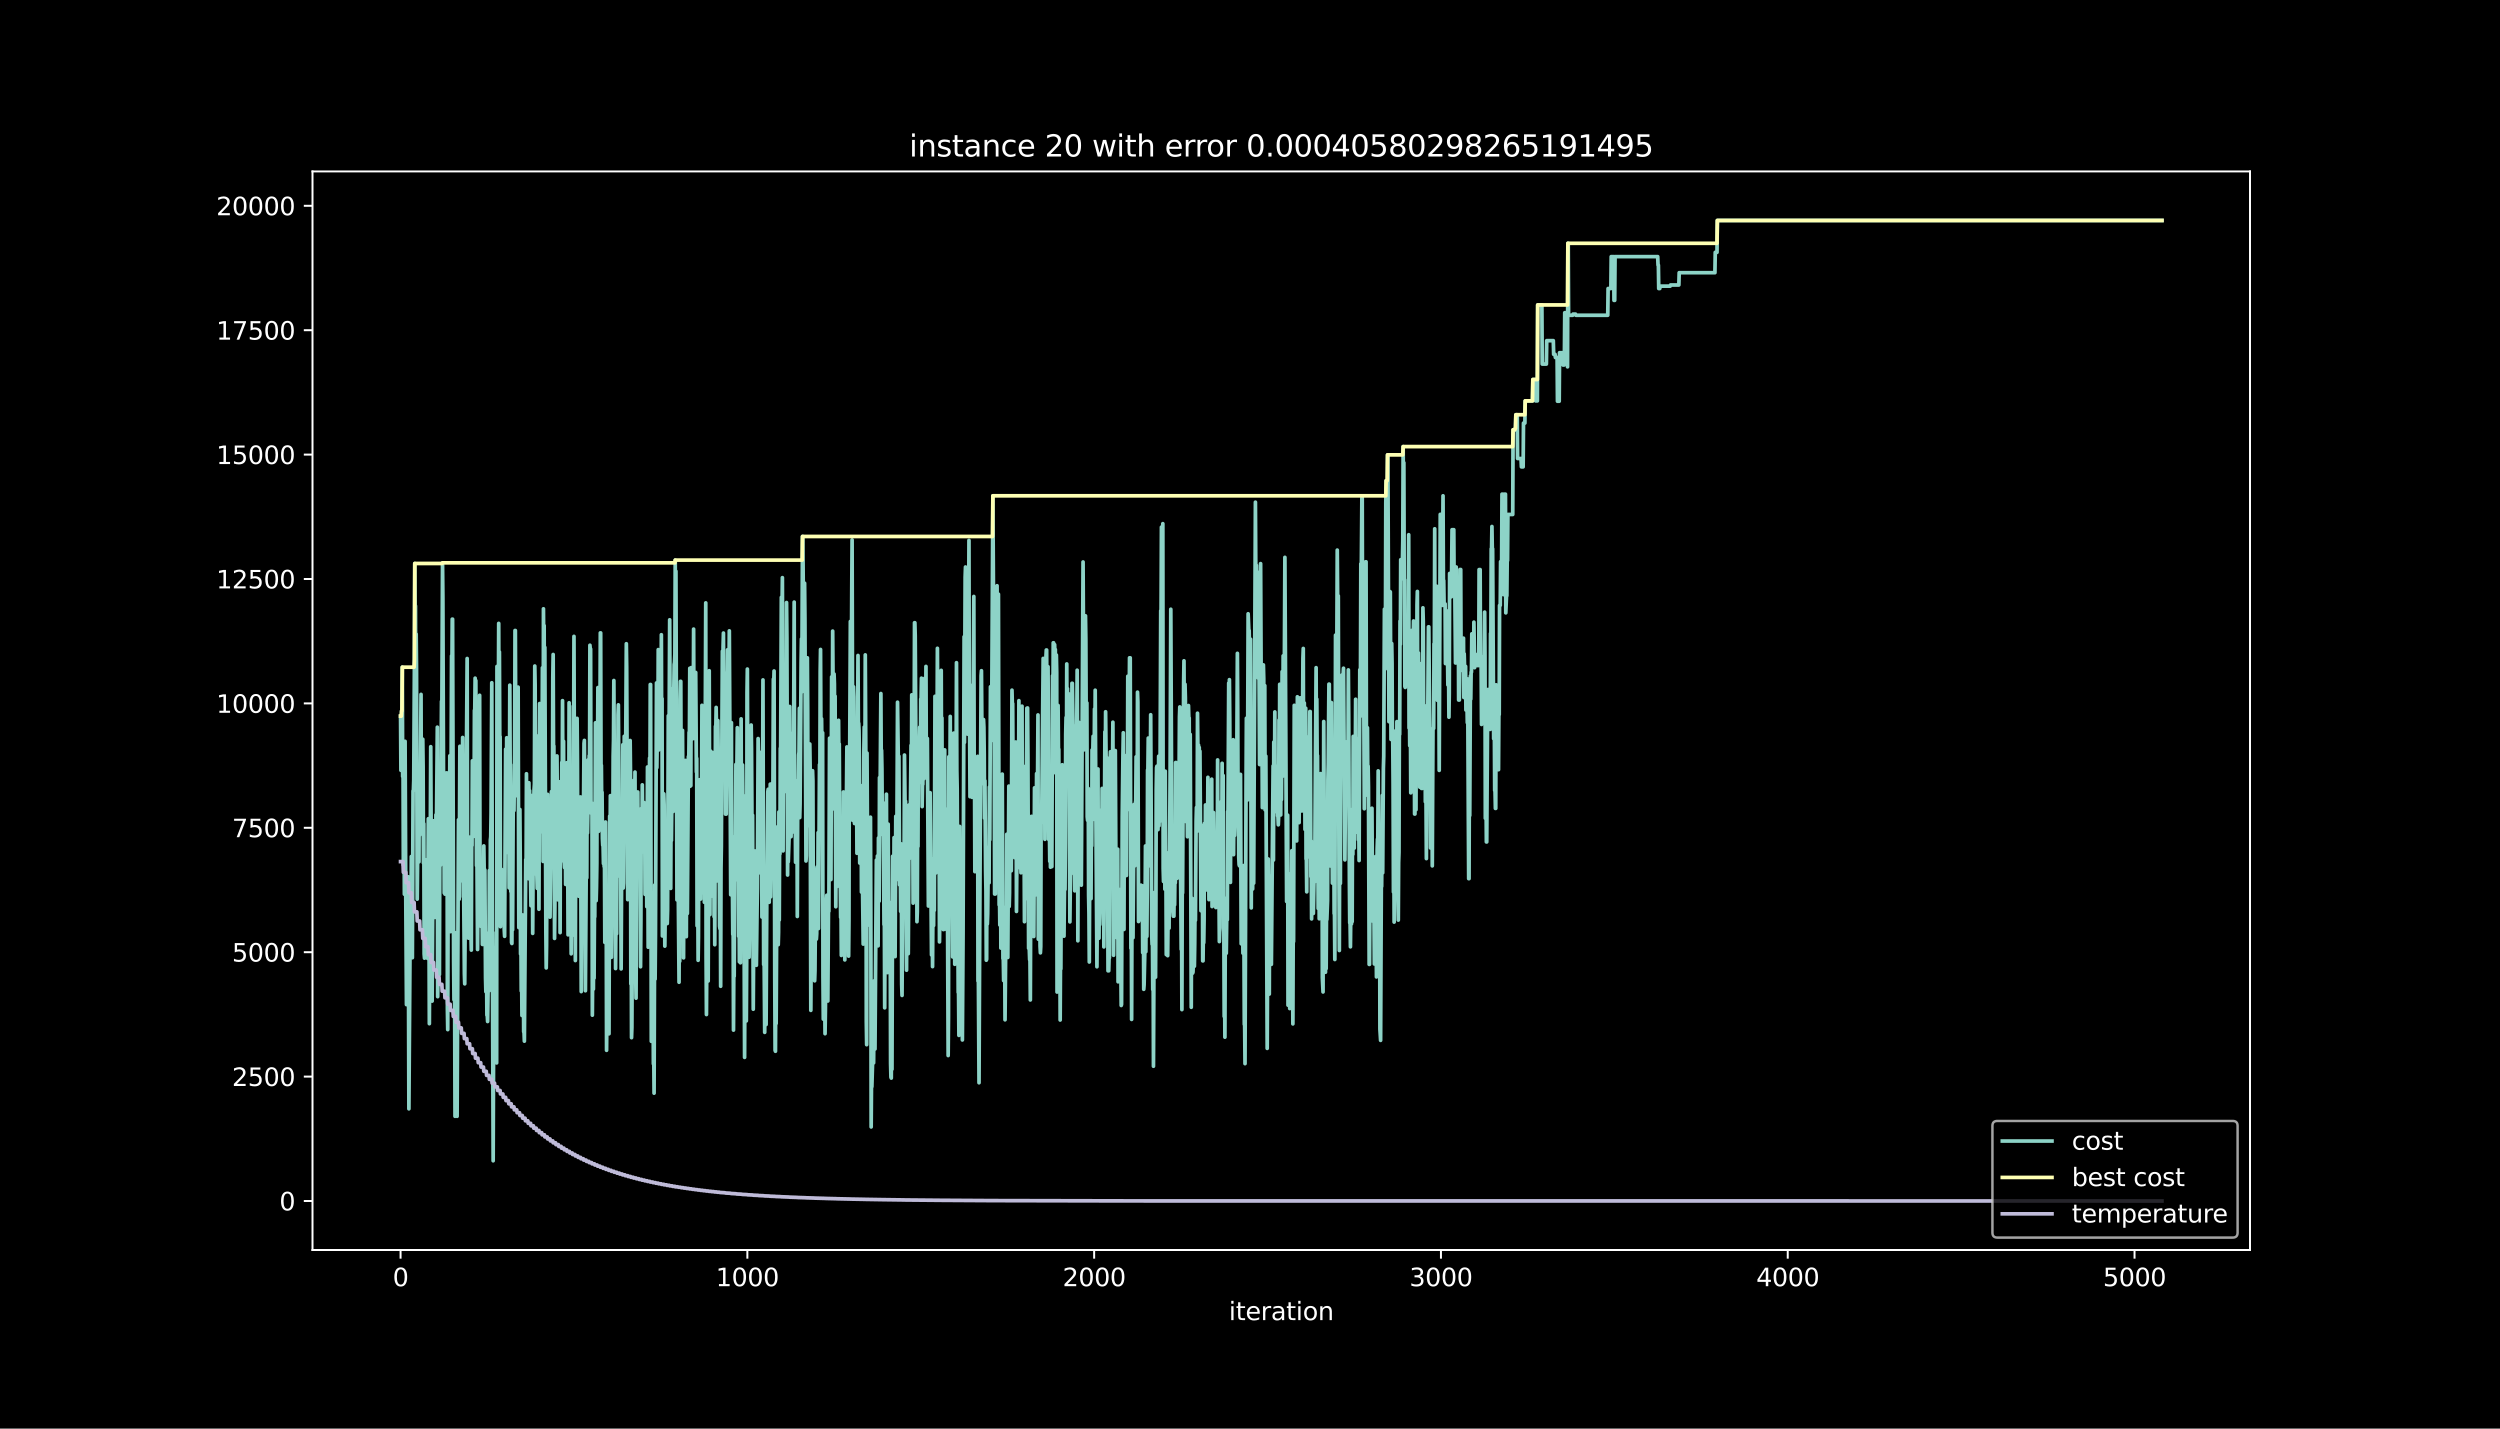 <?xml version="1.0" encoding="utf-8" standalone="no"?>
<!DOCTYPE svg PUBLIC "-//W3C//DTD SVG 1.1//EN"
  "http://www.w3.org/Graphics/SVG/1.1/DTD/svg11.dtd">
<svg height="576pt" version="1.1" viewBox="0 0 1008 576" width="1008pt" xmlns="http://www.w3.org/2000/svg" xmlns:xlink="http://www.w3.org/1999/xlink">
 <defs>
  <style type="text/css">*{stroke-linecap:butt;stroke-linejoin:round;}</style>
 </defs>
 <g id="figure_1">
  <g id="patch_1">
   <path d="M 0 576 
L 1008 576 
L 1008 0 
L 0 0 
z
"/>
  </g>
  <g id="axes_1">
   <g id="patch_2">
    <path d="M 126 504 
L 907.2 504 
L 907.2 69.12 
L 126 69.12 
z
"/>
   </g>
   <g id="matplotlib.axis_1">
    <g id="xtick_1">
     <g id="line2d_1">
      <defs>
       <path d="M 0 0 
L 0 3.5 
" id="mdb80544958" style="stroke:#ffffff;stroke-width:0.8;"/>
      </defs>
      <g>
       <use style="fill:#ffffff;stroke:#ffffff;stroke-width:0.8;" x="161.509" xlink:href="#mdb80544958" y="504"/>
      </g>
     </g>
     <g id="text_1">
      <!-- 0 -->
      <g style="fill:#ffffff;" transform="translate(158.328 518.598)scale(0.1 -0.1)">
       <defs>
        <path d="M 2034 4250 
Q 1547 4250 1301 3770 
Q 1056 3291 1056 2328 
Q 1056 1369 1301 889 
Q 1547 409 2034 409 
Q 2525 409 2770 889 
Q 3016 1369 3016 2328 
Q 3016 3291 2770 3770 
Q 2525 4250 2034 4250 
z
M 2034 4750 
Q 2819 4750 3233 4129 
Q 3647 3509 3647 2328 
Q 3647 1150 3233 529 
Q 2819 -91 2034 -91 
Q 1250 -91 836 529 
Q 422 1150 422 2328 
Q 422 3509 836 4129 
Q 1250 4750 2034 4750 
z
" id="DejaVuSans-30" transform="scale(0.016)"/>
       </defs>
       <use xlink:href="#DejaVuSans-30"/>
      </g>
     </g>
    </g>
    <g id="xtick_2">
     <g id="line2d_2">
      <g>
       <use style="fill:#ffffff;stroke:#ffffff;stroke-width:0.8;" x="301.336" xlink:href="#mdb80544958" y="504"/>
      </g>
     </g>
     <g id="text_2">
      <!-- 1000 -->
      <g style="fill:#ffffff;" transform="translate(288.611 518.598)scale(0.1 -0.1)">
       <defs>
        <path d="M 794 531 
L 1825 531 
L 1825 4091 
L 703 3866 
L 703 4441 
L 1819 4666 
L 2450 4666 
L 2450 531 
L 3481 531 
L 3481 0 
L 794 0 
L 794 531 
z
" id="DejaVuSans-31" transform="scale(0.016)"/>
       </defs>
       <use xlink:href="#DejaVuSans-31"/>
       <use x="63.623" xlink:href="#DejaVuSans-30"/>
       <use x="127.246" xlink:href="#DejaVuSans-30"/>
       <use x="190.869" xlink:href="#DejaVuSans-30"/>
      </g>
     </g>
    </g>
    <g id="xtick_3">
     <g id="line2d_3">
      <g>
       <use style="fill:#ffffff;stroke:#ffffff;stroke-width:0.8;" x="441.163" xlink:href="#mdb80544958" y="504"/>
      </g>
     </g>
     <g id="text_3">
      <!-- 2000 -->
      <g style="fill:#ffffff;" transform="translate(428.438 518.598)scale(0.1 -0.1)">
       <defs>
        <path d="M 1228 531 
L 3431 531 
L 3431 0 
L 469 0 
L 469 531 
Q 828 903 1448 1529 
Q 2069 2156 2228 2338 
Q 2531 2678 2651 2914 
Q 2772 3150 2772 3378 
Q 2772 3750 2511 3984 
Q 2250 4219 1831 4219 
Q 1534 4219 1204 4116 
Q 875 4013 500 3803 
L 500 4441 
Q 881 4594 1212 4672 
Q 1544 4750 1819 4750 
Q 2544 4750 2975 4387 
Q 3406 4025 3406 3419 
Q 3406 3131 3298 2873 
Q 3191 2616 2906 2266 
Q 2828 2175 2409 1742 
Q 1991 1309 1228 531 
z
" id="DejaVuSans-32" transform="scale(0.016)"/>
       </defs>
       <use xlink:href="#DejaVuSans-32"/>
       <use x="63.623" xlink:href="#DejaVuSans-30"/>
       <use x="127.246" xlink:href="#DejaVuSans-30"/>
       <use x="190.869" xlink:href="#DejaVuSans-30"/>
      </g>
     </g>
    </g>
    <g id="xtick_4">
     <g id="line2d_4">
      <g>
       <use style="fill:#ffffff;stroke:#ffffff;stroke-width:0.8;" x="580.99" xlink:href="#mdb80544958" y="504"/>
      </g>
     </g>
     <g id="text_4">
      <!-- 3000 -->
      <g style="fill:#ffffff;" transform="translate(568.265 518.598)scale(0.1 -0.1)">
       <defs>
        <path d="M 2597 2516 
Q 3050 2419 3304 2112 
Q 3559 1806 3559 1356 
Q 3559 666 3084 287 
Q 2609 -91 1734 -91 
Q 1441 -91 1130 -33 
Q 819 25 488 141 
L 488 750 
Q 750 597 1062 519 
Q 1375 441 1716 441 
Q 2309 441 2620 675 
Q 2931 909 2931 1356 
Q 2931 1769 2642 2001 
Q 2353 2234 1838 2234 
L 1294 2234 
L 1294 2753 
L 1863 2753 
Q 2328 2753 2575 2939 
Q 2822 3125 2822 3475 
Q 2822 3834 2567 4026 
Q 2313 4219 1838 4219 
Q 1578 4219 1281 4162 
Q 984 4106 628 3988 
L 628 4550 
Q 988 4650 1302 4700 
Q 1616 4750 1894 4750 
Q 2613 4750 3031 4423 
Q 3450 4097 3450 3541 
Q 3450 3153 3228 2886 
Q 3006 2619 2597 2516 
z
" id="DejaVuSans-33" transform="scale(0.016)"/>
       </defs>
       <use xlink:href="#DejaVuSans-33"/>
       <use x="63.623" xlink:href="#DejaVuSans-30"/>
       <use x="127.246" xlink:href="#DejaVuSans-30"/>
       <use x="190.869" xlink:href="#DejaVuSans-30"/>
      </g>
     </g>
    </g>
    <g id="xtick_5">
     <g id="line2d_5">
      <g>
       <use style="fill:#ffffff;stroke:#ffffff;stroke-width:0.8;" x="720.817" xlink:href="#mdb80544958" y="504"/>
      </g>
     </g>
     <g id="text_5">
      <!-- 4000 -->
      <g style="fill:#ffffff;" transform="translate(708.092 518.598)scale(0.1 -0.1)">
       <defs>
        <path d="M 2419 4116 
L 825 1625 
L 2419 1625 
L 2419 4116 
z
M 2253 4666 
L 3047 4666 
L 3047 1625 
L 3713 1625 
L 3713 1100 
L 3047 1100 
L 3047 0 
L 2419 0 
L 2419 1100 
L 313 1100 
L 313 1709 
L 2253 4666 
z
" id="DejaVuSans-34" transform="scale(0.016)"/>
       </defs>
       <use xlink:href="#DejaVuSans-34"/>
       <use x="63.623" xlink:href="#DejaVuSans-30"/>
       <use x="127.246" xlink:href="#DejaVuSans-30"/>
       <use x="190.869" xlink:href="#DejaVuSans-30"/>
      </g>
     </g>
    </g>
    <g id="xtick_6">
     <g id="line2d_6">
      <g>
       <use style="fill:#ffffff;stroke:#ffffff;stroke-width:0.8;" x="860.645" xlink:href="#mdb80544958" y="504"/>
      </g>
     </g>
     <g id="text_6">
      <!-- 5000 -->
      <g style="fill:#ffffff;" transform="translate(847.92 518.598)scale(0.1 -0.1)">
       <defs>
        <path d="M 691 4666 
L 3169 4666 
L 3169 4134 
L 1269 4134 
L 1269 2991 
Q 1406 3038 1543 3061 
Q 1681 3084 1819 3084 
Q 2600 3084 3056 2656 
Q 3513 2228 3513 1497 
Q 3513 744 3044 326 
Q 2575 -91 1722 -91 
Q 1428 -91 1123 -41 
Q 819 9 494 109 
L 494 744 
Q 775 591 1075 516 
Q 1375 441 1709 441 
Q 2250 441 2565 725 
Q 2881 1009 2881 1497 
Q 2881 1984 2565 2268 
Q 2250 2553 1709 2553 
Q 1456 2553 1204 2497 
Q 953 2441 691 2322 
L 691 4666 
z
" id="DejaVuSans-35" transform="scale(0.016)"/>
       </defs>
       <use xlink:href="#DejaVuSans-35"/>
       <use x="63.623" xlink:href="#DejaVuSans-30"/>
       <use x="127.246" xlink:href="#DejaVuSans-30"/>
       <use x="190.869" xlink:href="#DejaVuSans-30"/>
      </g>
     </g>
    </g>
    <g id="text_7">
     <!-- iteration -->
     <g style="fill:#ffffff;" transform="translate(495.477 532.277)scale(0.1 -0.1)">
      <defs>
       <path d="M 603 3500 
L 1178 3500 
L 1178 0 
L 603 0 
L 603 3500 
z
M 603 4863 
L 1178 4863 
L 1178 4134 
L 603 4134 
L 603 4863 
z
" id="DejaVuSans-69" transform="scale(0.016)"/>
       <path d="M 1172 4494 
L 1172 3500 
L 2356 3500 
L 2356 3053 
L 1172 3053 
L 1172 1153 
Q 1172 725 1289 603 
Q 1406 481 1766 481 
L 2356 481 
L 2356 0 
L 1766 0 
Q 1100 0 847 248 
Q 594 497 594 1153 
L 594 3053 
L 172 3053 
L 172 3500 
L 594 3500 
L 594 4494 
L 1172 4494 
z
" id="DejaVuSans-74" transform="scale(0.016)"/>
       <path d="M 3597 1894 
L 3597 1613 
L 953 1613 
Q 991 1019 1311 708 
Q 1631 397 2203 397 
Q 2534 397 2845 478 
Q 3156 559 3463 722 
L 3463 178 
Q 3153 47 2828 -22 
Q 2503 -91 2169 -91 
Q 1331 -91 842 396 
Q 353 884 353 1716 
Q 353 2575 817 3079 
Q 1281 3584 2069 3584 
Q 2775 3584 3186 3129 
Q 3597 2675 3597 1894 
z
M 3022 2063 
Q 3016 2534 2758 2815 
Q 2500 3097 2075 3097 
Q 1594 3097 1305 2825 
Q 1016 2553 972 2059 
L 3022 2063 
z
" id="DejaVuSans-65" transform="scale(0.016)"/>
       <path d="M 2631 2963 
Q 2534 3019 2420 3045 
Q 2306 3072 2169 3072 
Q 1681 3072 1420 2755 
Q 1159 2438 1159 1844 
L 1159 0 
L 581 0 
L 581 3500 
L 1159 3500 
L 1159 2956 
Q 1341 3275 1631 3429 
Q 1922 3584 2338 3584 
Q 2397 3584 2469 3576 
Q 2541 3569 2628 3553 
L 2631 2963 
z
" id="DejaVuSans-72" transform="scale(0.016)"/>
       <path d="M 2194 1759 
Q 1497 1759 1228 1600 
Q 959 1441 959 1056 
Q 959 750 1161 570 
Q 1363 391 1709 391 
Q 2188 391 2477 730 
Q 2766 1069 2766 1631 
L 2766 1759 
L 2194 1759 
z
M 3341 1997 
L 3341 0 
L 2766 0 
L 2766 531 
Q 2569 213 2275 61 
Q 1981 -91 1556 -91 
Q 1019 -91 701 211 
Q 384 513 384 1019 
Q 384 1609 779 1909 
Q 1175 2209 1959 2209 
L 2766 2209 
L 2766 2266 
Q 2766 2663 2505 2880 
Q 2244 3097 1772 3097 
Q 1472 3097 1187 3025 
Q 903 2953 641 2809 
L 641 3341 
Q 956 3463 1253 3523 
Q 1550 3584 1831 3584 
Q 2591 3584 2966 3190 
Q 3341 2797 3341 1997 
z
" id="DejaVuSans-61" transform="scale(0.016)"/>
       <path d="M 1959 3097 
Q 1497 3097 1228 2736 
Q 959 2375 959 1747 
Q 959 1119 1226 758 
Q 1494 397 1959 397 
Q 2419 397 2687 759 
Q 2956 1122 2956 1747 
Q 2956 2369 2687 2733 
Q 2419 3097 1959 3097 
z
M 1959 3584 
Q 2709 3584 3137 3096 
Q 3566 2609 3566 1747 
Q 3566 888 3137 398 
Q 2709 -91 1959 -91 
Q 1206 -91 779 398 
Q 353 888 353 1747 
Q 353 2609 779 3096 
Q 1206 3584 1959 3584 
z
" id="DejaVuSans-6f" transform="scale(0.016)"/>
       <path d="M 3513 2113 
L 3513 0 
L 2938 0 
L 2938 2094 
Q 2938 2591 2744 2837 
Q 2550 3084 2163 3084 
Q 1697 3084 1428 2787 
Q 1159 2491 1159 1978 
L 1159 0 
L 581 0 
L 581 3500 
L 1159 3500 
L 1159 2956 
Q 1366 3272 1645 3428 
Q 1925 3584 2291 3584 
Q 2894 3584 3203 3211 
Q 3513 2838 3513 2113 
z
" id="DejaVuSans-6e" transform="scale(0.016)"/>
      </defs>
      <use xlink:href="#DejaVuSans-69"/>
      <use x="27.783" xlink:href="#DejaVuSans-74"/>
      <use x="66.992" xlink:href="#DejaVuSans-65"/>
      <use x="128.516" xlink:href="#DejaVuSans-72"/>
      <use x="169.629" xlink:href="#DejaVuSans-61"/>
      <use x="230.908" xlink:href="#DejaVuSans-74"/>
      <use x="270.117" xlink:href="#DejaVuSans-69"/>
      <use x="297.9" xlink:href="#DejaVuSans-6f"/>
      <use x="359.082" xlink:href="#DejaVuSans-6e"/>
     </g>
    </g>
   </g>
   <g id="matplotlib.axis_2">
    <g id="ytick_1">
     <g id="line2d_7">
      <defs>
       <path d="M 0 0 
L -3.5 0 
" id="m337143870e" style="stroke:#ffffff;stroke-width:0.8;"/>
      </defs>
      <g>
       <use style="fill:#ffffff;stroke:#ffffff;stroke-width:0.8;" x="126" xlink:href="#m337143870e" y="484.233"/>
      </g>
     </g>
     <g id="text_8">
      <!-- 0 -->
      <g style="fill:#ffffff;" transform="translate(112.638 488.032)scale(0.1 -0.1)">
       <use xlink:href="#DejaVuSans-30"/>
      </g>
     </g>
    </g>
    <g id="ytick_2">
     <g id="line2d_8">
      <g>
       <use style="fill:#ffffff;stroke:#ffffff;stroke-width:0.8;" x="126" xlink:href="#m337143870e" y="434.077"/>
      </g>
     </g>
     <g id="text_9">
      <!-- 2500 -->
      <g style="fill:#ffffff;" transform="translate(93.55 437.876)scale(0.1 -0.1)">
       <use xlink:href="#DejaVuSans-32"/>
       <use x="63.623" xlink:href="#DejaVuSans-35"/>
       <use x="127.246" xlink:href="#DejaVuSans-30"/>
       <use x="190.869" xlink:href="#DejaVuSans-30"/>
      </g>
     </g>
    </g>
    <g id="ytick_3">
     <g id="line2d_9">
      <g>
       <use style="fill:#ffffff;stroke:#ffffff;stroke-width:0.8;" x="126" xlink:href="#m337143870e" y="383.922"/>
      </g>
     </g>
     <g id="text_10">
      <!-- 5000 -->
      <g style="fill:#ffffff;" transform="translate(93.55 387.721)scale(0.1 -0.1)">
       <use xlink:href="#DejaVuSans-35"/>
       <use x="63.623" xlink:href="#DejaVuSans-30"/>
       <use x="127.246" xlink:href="#DejaVuSans-30"/>
       <use x="190.869" xlink:href="#DejaVuSans-30"/>
      </g>
     </g>
    </g>
    <g id="ytick_4">
     <g id="line2d_10">
      <g>
       <use style="fill:#ffffff;stroke:#ffffff;stroke-width:0.8;" x="126" xlink:href="#m337143870e" y="333.766"/>
      </g>
     </g>
     <g id="text_11">
      <!-- 7500 -->
      <g style="fill:#ffffff;" transform="translate(93.55 337.566)scale(0.1 -0.1)">
       <defs>
        <path d="M 525 4666 
L 3525 4666 
L 3525 4397 
L 1831 0 
L 1172 0 
L 2766 4134 
L 525 4134 
L 525 4666 
z
" id="DejaVuSans-37" transform="scale(0.016)"/>
       </defs>
       <use xlink:href="#DejaVuSans-37"/>
       <use x="63.623" xlink:href="#DejaVuSans-35"/>
       <use x="127.246" xlink:href="#DejaVuSans-30"/>
       <use x="190.869" xlink:href="#DejaVuSans-30"/>
      </g>
     </g>
    </g>
    <g id="ytick_5">
     <g id="line2d_11">
      <g>
       <use style="fill:#ffffff;stroke:#ffffff;stroke-width:0.8;" x="126" xlink:href="#m337143870e" y="283.611"/>
      </g>
     </g>
     <g id="text_12">
      <!-- 10000 -->
      <g style="fill:#ffffff;" transform="translate(87.188 287.41)scale(0.1 -0.1)">
       <use xlink:href="#DejaVuSans-31"/>
       <use x="63.623" xlink:href="#DejaVuSans-30"/>
       <use x="127.246" xlink:href="#DejaVuSans-30"/>
       <use x="190.869" xlink:href="#DejaVuSans-30"/>
       <use x="254.492" xlink:href="#DejaVuSans-30"/>
      </g>
     </g>
    </g>
    <g id="ytick_6">
     <g id="line2d_12">
      <g>
       <use style="fill:#ffffff;stroke:#ffffff;stroke-width:0.8;" x="126" xlink:href="#m337143870e" y="233.455"/>
      </g>
     </g>
     <g id="text_13">
      <!-- 12500 -->
      <g style="fill:#ffffff;" transform="translate(87.188 237.255)scale(0.1 -0.1)">
       <use xlink:href="#DejaVuSans-31"/>
       <use x="63.623" xlink:href="#DejaVuSans-32"/>
       <use x="127.246" xlink:href="#DejaVuSans-35"/>
       <use x="190.869" xlink:href="#DejaVuSans-30"/>
       <use x="254.492" xlink:href="#DejaVuSans-30"/>
      </g>
     </g>
    </g>
    <g id="ytick_7">
     <g id="line2d_13">
      <g>
       <use style="fill:#ffffff;stroke:#ffffff;stroke-width:0.8;" x="126" xlink:href="#m337143870e" y="183.3"/>
      </g>
     </g>
     <g id="text_14">
      <!-- 15000 -->
      <g style="fill:#ffffff;" transform="translate(87.188 187.099)scale(0.1 -0.1)">
       <use xlink:href="#DejaVuSans-31"/>
       <use x="63.623" xlink:href="#DejaVuSans-35"/>
       <use x="127.246" xlink:href="#DejaVuSans-30"/>
       <use x="190.869" xlink:href="#DejaVuSans-30"/>
       <use x="254.492" xlink:href="#DejaVuSans-30"/>
      </g>
     </g>
    </g>
    <g id="ytick_8">
     <g id="line2d_14">
      <g>
       <use style="fill:#ffffff;stroke:#ffffff;stroke-width:0.8;" x="126" xlink:href="#m337143870e" y="133.144"/>
      </g>
     </g>
     <g id="text_15">
      <!-- 17500 -->
      <g style="fill:#ffffff;" transform="translate(87.188 136.944)scale(0.1 -0.1)">
       <use xlink:href="#DejaVuSans-31"/>
       <use x="63.623" xlink:href="#DejaVuSans-37"/>
       <use x="127.246" xlink:href="#DejaVuSans-35"/>
       <use x="190.869" xlink:href="#DejaVuSans-30"/>
       <use x="254.492" xlink:href="#DejaVuSans-30"/>
      </g>
     </g>
    </g>
    <g id="ytick_9">
     <g id="line2d_15">
      <g>
       <use style="fill:#ffffff;stroke:#ffffff;stroke-width:0.8;" x="126" xlink:href="#m337143870e" y="82.989"/>
      </g>
     </g>
     <g id="text_16">
      <!-- 20000 -->
      <g style="fill:#ffffff;" transform="translate(87.188 86.788)scale(0.1 -0.1)">
       <use xlink:href="#DejaVuSans-32"/>
       <use x="63.623" xlink:href="#DejaVuSans-30"/>
       <use x="127.246" xlink:href="#DejaVuSans-30"/>
       <use x="190.869" xlink:href="#DejaVuSans-30"/>
       <use x="254.492" xlink:href="#DejaVuSans-30"/>
      </g>
     </g>
    </g>
   </g>
   <g id="line2d_16">
    <path clip-path="url(#pa3ba4180ba)" d="M 161.509 288.747 
L 161.649 310.594 
L 161.929 286.64 
L 162.068 286.64 
L 162.208 269.006 
L 162.348 313.082 
L 162.488 300.182 
L 162.628 348.713 
L 162.768 306.081 
L 163.047 360.549 
L 163.327 298.898 
L 163.606 361.171 
L 163.886 405.067 
L 164.166 405.067 
L 164.306 392.207 
L 164.445 353.528 
L 164.585 353.528 
L 164.865 447.078 
L 165.424 367.531 
L 165.564 385.166 
L 165.704 372.306 
L 165.844 345.342 
L 165.984 345.342 
L 166.263 386.149 
L 166.543 318.88 
L 166.683 318.88 
L 166.823 314.567 
L 167.102 265.876 
L 167.242 227.196 
L 167.382 244.309 
L 167.522 244.309 
L 167.661 299.721 
L 167.801 255.644 
L 167.941 269.928 
L 168.221 362.536 
L 168.64 319.522 
L 168.78 347.489 
L 168.92 347.489 
L 169.06 309.511 
L 169.2 336.715 
L 169.339 318.379 
L 169.479 318.379 
L 169.759 279.98 
L 169.899 327.567 
L 170.039 322.07 
L 170.178 322.09 
L 170.458 298.056 
L 170.598 309.23 
L 170.738 347.97 
L 170.878 332.101 
L 171.017 384.644 
L 171.157 386.329 
L 171.297 347.649 
L 171.437 374.613 
L 171.577 346.646 
L 171.716 349.194 
L 171.856 349.194 
L 171.996 370.56 
L 172.136 361.131 
L 172.416 386.43 
L 172.695 330.115 
L 172.975 374.773 
L 173.115 412.751 
L 173.674 301.065 
L 173.954 361.332 
L 174.094 338.02 
L 174.233 403.643 
L 174.653 330.938 
L 174.793 354.691 
L 174.932 351.401 
L 175.072 369.898 
L 175.212 351.521 
L 175.352 369.898 
L 175.492 351.401 
L 175.632 352.585 
L 175.771 328.51 
L 175.911 341.37 
L 176.331 293.201 
L 176.471 401.857 
L 176.61 392.428 
L 176.75 392.428 
L 176.89 393.291 
L 177.03 387.794 
L 177.17 392.97 
L 177.31 348.893 
L 177.449 343.537 
L 177.589 348.893 
L 178.009 282.788 
L 178.149 288.285 
L 178.428 226.935 
L 178.568 241.079 
L 178.848 322.812 
L 178.987 315.971 
L 179.127 360.048 
L 179.267 347.188 
L 179.407 360.509 
L 179.547 330.877 
L 179.966 311.638 
L 180.106 311.738 
L 180.246 311.658 
L 180.386 406.632 
L 180.526 415.139 
L 180.665 366.608 
L 181.085 337.378 
L 181.225 358.704 
L 181.365 304.736 
L 181.644 375.636 
L 182.064 264.431 
L 182.204 273.399 
L 182.343 249.646 
L 182.483 249.646 
L 182.903 387.673 
L 183.042 403.101 
L 183.182 381.334 
L 183.322 404.646 
L 183.462 450.087 
L 183.602 418.85 
L 183.742 414.757 
L 183.881 376.077 
L 184.021 376.218 
L 184.301 450.087 
L 184.86 330.536 
L 185.14 362.556 
L 185.42 300.904 
L 185.559 319.241 
L 185.699 303.452 
L 185.839 327.206 
L 185.979 303.452 
L 186.258 355.173 
L 186.538 297.353 
L 186.818 361.613 
L 186.958 359.847 
L 187.237 392.589 
L 187.377 396.681 
L 188.356 265.515 
L 188.496 351.16 
L 188.775 351.16 
L 188.915 378.264 
L 189.195 341.631 
L 189.335 341.631 
L 189.475 337.538 
L 189.614 375.435 
L 189.754 371.443 
L 190.034 383.079 
L 190.174 337.638 
L 190.313 340.908 
L 190.453 306.763 
L 190.593 309.311 
L 190.733 309.311 
L 190.873 337.277 
L 191.152 324.377 
L 191.292 286.4 
L 191.432 286.299 
L 191.572 273.439 
L 191.712 313.082 
L 191.852 274.402 
L 192.131 349.014 
L 192.271 339.584 
L 192.551 382.838 
L 192.97 321.488 
L 193.11 300.724 
L 193.25 327.928 
L 193.39 280.341 
L 193.529 350.799 
L 193.669 350.799 
L 193.809 349.435 
L 193.949 373.51 
L 194.089 367.671 
L 194.229 349.074 
L 194.508 380.792 
L 194.648 380.792 
L 194.788 371.824 
L 195.068 341.069 
L 195.207 350.538 
L 195.347 350.518 
L 195.487 350.759 
L 195.767 394.374 
L 195.907 399.871 
L 196.046 376.198 
L 196.326 409.321 
L 196.466 409.321 
L 196.606 411.868 
L 196.885 392.127 
L 197.165 399.51 
L 197.305 350.98 
L 197.445 377.361 
L 197.584 377.361 
L 197.724 338.682 
L 197.864 337.458 
L 198.004 328.029 
L 198.284 275.285 
L 198.563 388.255 
L 198.843 468.022 
L 199.123 389.78 
L 199.262 405.589 
L 199.542 396.1 
L 199.682 401.597 
L 199.822 381.916 
L 199.962 394.535 
L 200.101 375.937 
L 200.241 428.56 
L 200.381 268.705 
L 200.521 300.483 
L 200.661 288.325 
L 200.801 316.292 
L 201.08 251.351 
L 201.22 301.526 
L 201.36 262.846 
L 201.5 296.992 
L 201.639 296.992 
L 201.779 373.65 
L 201.919 368.153 
L 202.059 368.153 
L 202.199 350.518 
L 202.339 353.207 
L 202.478 370.841 
L 202.618 370.841 
L 202.758 361.412 
L 202.898 360.971 
L 203.038 360.971 
L 203.178 356.878 
L 203.317 375.014 
L 203.457 377.522 
L 203.877 302.068 
L 204.017 319.462 
L 204.156 319.462 
L 204.296 297.474 
L 204.436 323.173 
L 204.576 320.084 
L 204.716 343.757 
L 204.995 316.894 
L 205.135 318.419 
L 205.275 357.981 
L 205.555 276.268 
L 205.694 310.414 
L 205.834 308.267 
L 205.974 359.466 
L 206.114 347.288 
L 206.254 380.01 
L 206.394 380.411 
L 206.533 349.174 
L 206.673 374.894 
L 206.953 318.579 
L 207.233 326.825 
L 207.512 304.034 
L 207.652 254.22 
L 207.792 254.22 
L 207.932 290.613 
L 208.072 285.196 
L 208.211 302.83 
L 208.351 305.539 
L 208.491 278.696 
L 208.771 321.127 
L 208.91 277.051 
L 209.19 374.011 
L 209.47 326.363 
L 209.61 326.363 
L 209.749 345.984 
L 209.889 384.664 
L 210.029 375.235 
L 210.169 399.57 
L 210.309 390.322 
L 210.449 409.441 
L 210.728 368.915 
L 210.868 389.539 
L 211.008 389.539 
L 211.148 416.021 
L 211.288 416.021 
L 211.427 419.793 
L 211.987 346.566 
L 212.126 350.659 
L 212.266 311.979 
L 212.406 350.659 
L 212.546 323.695 
L 212.686 323.555 
L 212.826 332.522 
L 212.965 332.522 
L 213.105 354.29 
L 213.245 315.61 
L 213.385 324.257 
L 213.525 318.76 
L 213.665 344.359 
L 213.804 344.359 
L 214.084 365.184 
L 214.224 320.746 
L 214.364 327.808 
L 214.504 328.751 
L 214.643 328.751 
L 214.783 376.338 
L 215.063 328.229 
L 215.343 318.218 
L 215.482 316.132 
L 215.622 268.544 
L 215.762 276.027 
L 215.902 314.005 
L 216.042 296.37 
L 216.321 352.685 
L 216.461 352.685 
L 216.601 358.182 
L 216.881 301.707 
L 217.02 301.707 
L 217.3 366.608 
L 217.58 283.671 
L 217.859 335.371 
L 218.139 335.371 
L 218.419 302.329 
L 218.559 307.926 
L 218.698 269.246 
L 218.838 269.246 
L 218.978 347.328 
L 219.118 245.473 
L 219.258 263.107 
L 219.398 252.214 
L 219.537 309.551 
L 219.677 261.021 
L 220.097 376.057 
L 220.236 390.261 
L 220.376 381.294 
L 220.656 322.993 
L 220.796 320.285 
L 220.936 358.262 
L 221.075 331.299 
L 221.215 340.266 
L 221.355 367.23 
L 221.635 338.561 
L 221.775 369.798 
L 222.334 319.161 
L 222.614 319.041 
L 222.753 323.133 
L 222.893 273.319 
L 223.033 263.89 
L 223.173 302.128 
L 223.313 300.764 
L 223.592 378.365 
L 223.732 365.505 
L 223.872 331.359 
L 224.152 322.411 
L 224.291 334.127 
L 224.571 304.797 
L 224.991 362.816 
L 225.13 362.415 
L 225.27 362.415 
L 225.41 357.319 
L 225.55 315.229 
L 225.69 328.45 
L 225.83 376.037 
L 225.969 328.45 
L 226.109 318.88 
L 226.249 338.561 
L 226.529 307.364 
L 226.669 331.038 
L 226.808 282.507 
L 227.088 342.955 
L 227.228 298.878 
L 227.368 347.409 
L 227.507 347.007 
L 227.647 349.836 
L 227.927 332.522 
L 228.067 356.597 
L 228.207 352.946 
L 228.486 307.545 
L 228.626 334.509 
L 228.766 316.874 
L 229.046 376.92 
L 229.325 331.88 
L 229.465 283.35 
L 229.745 334.248 
L 229.885 332.242 
L 230.024 361.272 
L 230.164 361.272 
L 230.304 384.584 
L 230.584 348.612 
L 230.863 377.081 
L 231.003 371.584 
L 231.143 284.714 
L 231.283 302.028 
L 231.423 256.587 
L 231.562 302.028 
L 231.702 289.389 
L 231.982 387.292 
L 232.122 338.762 
L 232.401 352.003 
L 232.681 289.65 
L 232.821 306.963 
L 232.961 349.595 
L 233.101 345.503 
L 233.24 322.19 
L 233.38 361.352 
L 233.52 356.477 
L 233.66 358.423 
L 233.94 321.348 
L 234.079 321.348 
L 234.359 399.811 
L 234.639 351.24 
L 234.778 351.642 
L 234.918 335.833 
L 235.058 335.833 
L 235.198 334.328 
L 235.478 299.721 
L 235.617 298.537 
L 235.757 318.86 
L 236.037 399.47 
L 236.456 336.294 
L 236.596 353.929 
L 236.736 315.249 
L 236.876 335.873 
L 237.016 327.928 
L 237.156 306.361 
L 237.295 323.635 
L 237.575 304.696 
L 237.715 308.689 
L 237.855 260.158 
L 237.995 261.663 
L 238.134 261.663 
L 238.274 323.836 
L 238.414 327.928 
L 238.554 323.836 
L 238.694 323.836 
L 238.833 409.321 
L 238.973 390.723 
L 239.253 398.808 
L 239.393 375.616 
L 239.533 394.374 
L 239.672 369.678 
L 239.812 369.678 
L 240.092 291.435 
L 240.372 363.157 
L 240.511 357.66 
L 240.651 348.231 
L 240.791 299.701 
L 240.931 305.198 
L 241.071 277.231 
L 241.211 325.762 
L 241.35 335.191 
L 241.49 332.623 
L 241.77 289.329 
L 241.91 289.329 
L 242.049 255.183 
L 242.189 255.183 
L 242.329 308.568 
L 242.469 308.568 
L 242.609 324.919 
L 242.749 319.422 
L 242.888 338.02 
L 243.028 340.828 
L 243.168 340.828 
L 243.308 348.211 
L 243.448 335.351 
L 243.588 349.415 
L 243.727 345.824 
L 243.867 379.97 
L 244.147 331.439 
L 244.287 371.925 
L 244.427 362.495 
L 244.566 423.484 
L 244.846 394.033 
L 244.986 395.257 
L 245.266 357.018 
L 245.545 416.824 
L 245.825 329.032 
L 245.965 348.031 
L 246.104 320.826 
L 246.244 320.806 
L 246.524 385.988 
L 246.943 340.527 
L 247.083 339.023 
L 247.223 304.877 
L 247.363 298.517 
L 247.503 274.382 
L 247.782 324.538 
L 247.922 320.445 
L 248.202 390.522 
L 248.342 371.925 
L 248.482 376.017 
L 248.621 376.499 
L 248.761 326.684 
L 248.901 349.997 
L 249.041 332.362 
L 249.181 288.285 
L 249.321 284.193 
L 249.46 303.392 
L 249.6 353.207 
L 249.74 352.805 
L 249.88 339.945 
L 250.02 351.341 
L 250.159 327.988 
L 250.439 390.663 
L 250.719 335.151 
L 250.859 348.01 
L 251.138 300.262 
L 251.278 358.062 
L 251.418 356.116 
L 251.698 296.872 
L 251.837 320.545 
L 251.977 304.756 
L 252.257 304.756 
L 252.537 259.556 
L 252.676 269.026 
L 253.096 362.736 
L 253.375 301.627 
L 253.515 335.773 
L 253.655 326.343 
L 253.795 328.49 
L 254.075 298.577 
L 254.214 311.778 
L 254.354 396.701 
L 254.494 372.948 
L 254.634 418.389 
L 254.774 414.296 
L 255.193 329.192 
L 255.333 317.476 
L 255.473 335.973 
L 255.613 314.607 
L 255.753 314.607 
L 255.892 328.931 
L 256.032 311.297 
L 256.312 393.03 
L 256.452 402.459 
L 256.731 334.769 
L 256.871 350.578 
L 257.011 319.342 
L 257.151 319.342 
L 257.291 341.33 
L 257.43 344.78 
L 257.57 344.399 
L 257.71 344.399 
L 257.85 334.97 
L 257.99 337.739 
L 258.13 347.168 
L 258.269 389.8 
L 258.409 371.463 
L 258.549 326.022 
L 258.689 343.657 
L 258.829 343.657 
L 258.969 316.453 
L 259.108 334.689 
L 259.248 331.6 
L 259.388 340.567 
L 259.668 323.595 
L 259.947 329.373 
L 260.087 360.61 
L 260.227 347.75 
L 260.507 347.75 
L 260.647 342.253 
L 260.786 365.565 
L 260.926 347.228 
L 261.066 309.25 
L 261.346 381.916 
L 261.485 354.711 
L 261.625 367.35 
L 261.905 305.639 
L 262.045 321.428 
L 262.185 275.987 
L 262.324 275.987 
L 262.604 419.853 
L 262.884 391.425 
L 263.024 398.005 
L 263.163 360.028 
L 263.443 428.941 
L 263.583 423.444 
L 263.723 440.758 
L 264.002 356.798 
L 264.142 394.775 
L 264.282 377.141 
L 264.701 275.365 
L 264.841 309.511 
L 265.121 287.683 
L 265.261 296.651 
L 265.401 261.924 
L 265.54 302.409 
L 265.82 271.212 
L 265.96 297.333 
L 266.1 297.333 
L 266.24 278.736 
L 266.379 281.665 
L 266.519 281.665 
L 266.659 255.925 
L 266.799 300.002 
L 266.939 281.665 
L 267.079 377.382 
L 267.358 332.944 
L 267.498 320.084 
L 267.638 320.084 
L 267.778 324.538 
L 268.057 381.474 
L 268.337 359.245 
L 268.477 363.9 
L 268.617 354.932 
L 268.756 336.435 
L 268.896 372.366 
L 269.036 372.366 
L 269.176 366.809 
L 269.456 288.586 
L 269.595 332.663 
L 270.015 249.906 
L 270.155 281.384 
L 270.434 358.202 
L 270.574 326.965 
L 270.714 338.882 
L 271.134 297.474 
L 271.273 288.506 
L 271.413 327.186 
L 271.553 277.372 
L 271.693 277.372 
L 271.833 267.942 
L 271.972 267.08 
L 272.112 263.809 
L 272.252 225.832 
L 272.392 257.51 
L 272.532 230.306 
L 272.951 362.836 
L 273.091 345.523 
L 273.231 359.867 
L 273.371 359.867 
L 273.511 363.398 
L 273.79 396.039 
L 273.93 360.409 
L 274.07 387.613 
L 274.21 282.106 
L 274.35 274.723 
L 274.489 274.723 
L 274.629 315.209 
L 274.769 299.4 
L 274.909 323.675 
L 275.049 328.63 
L 275.189 294.485 
L 275.328 317.697 
L 275.608 386.209 
L 275.888 314.487 
L 276.027 310.394 
L 276.167 333.586 
L 276.307 306.622 
L 276.447 306.622 
L 276.727 377.662 
L 276.866 330.075 
L 277.006 364.221 
L 277.146 368.313 
L 277.566 305.037 
L 277.705 308.127 
L 277.845 295.267 
L 277.985 295.267 
L 278.125 269.447 
L 278.265 317.034 
L 278.405 289.83 
L 278.544 316.774 
L 278.684 269.186 
L 278.824 293.02 
L 278.964 297.614 
L 279.104 279.277 
L 279.244 297.875 
L 279.383 287.804 
L 279.523 287.804 
L 279.663 253.658 
L 279.803 292.238 
L 279.943 297.735 
L 280.082 297.735 
L 280.222 279.137 
L 280.362 288.767 
L 280.502 271.132 
L 280.782 311.257 
L 280.921 305.76 
L 281.061 373.269 
L 281.201 349.595 
L 281.341 357.018 
L 281.481 387.192 
L 281.621 377.763 
L 281.76 339.083 
L 281.9 339.083 
L 282.04 314.406 
L 282.18 319.843 
L 282.32 358.523 
L 282.46 362.515 
L 282.599 338.762 
L 282.739 360.128 
L 283.019 284.393 
L 283.159 315.289 
L 283.298 315.289 
L 283.438 338.461 
L 283.578 325.601 
L 283.718 325.601 
L 283.858 316.172 
L 283.998 363.799 
L 284.137 349.595 
L 284.557 243.085 
L 284.697 385.747 
L 284.837 409.06 
L 285.116 368.574 
L 285.256 395.538 
L 285.396 376.94 
L 285.536 395.538 
L 285.955 270.43 
L 286.235 368.775 
L 286.515 302.83 
L 286.794 314.988 
L 287.074 361.312 
L 287.353 303.412 
L 287.493 307.926 
L 287.633 320.786 
L 287.773 321.348 
L 287.913 369.617 
L 288.053 335.472 
L 288.192 380.912 
L 288.472 292.839 
L 288.612 294.204 
L 288.752 285.236 
L 288.892 294.204 
L 289.031 355.193 
L 289.171 343.015 
L 289.451 290.532 
L 289.731 321.288 
L 289.87 353.347 
L 290.01 342.233 
L 290.15 373.449 
L 290.29 374.473 
L 290.43 353.588 
L 290.57 397.664 
L 290.709 350.077 
L 290.849 341.109 
L 291.129 286.299 
L 291.269 262.546 
L 291.408 287.704 
L 291.548 260.74 
L 291.688 255.243 
L 291.828 278.997 
L 291.968 271.533 
L 292.247 305.398 
L 292.387 287.764 
L 292.527 328.249 
L 292.667 309.652 
L 292.807 328.249 
L 292.947 309.912 
L 293.086 271.232 
L 293.226 283.551 
L 293.366 261.984 
L 293.646 303.994 
L 294.065 254.36 
L 294.624 360.77 
L 294.904 291.375 
L 295.044 354.35 
L 295.184 354.33 
L 295.324 358.423 
L 295.463 376.76 
L 295.603 371.263 
L 295.743 415.339 
L 295.883 388.135 
L 296.023 393.632 
L 296.302 337.237 
L 296.442 354.932 
L 296.722 308.207 
L 296.862 327.166 
L 297.002 322.01 
L 297.281 293.401 
L 297.421 332.081 
L 297.561 334.89 
L 297.701 334.89 
L 297.841 377.522 
L 297.98 359.025 
L 298.12 387.794 
L 298.26 353.648 
L 298.4 354.049 
L 298.54 388.195 
L 298.819 289.85 
L 298.959 339.665 
L 299.099 335.672 
L 299.239 339.665 
L 299.379 308.428 
L 299.518 321.328 
L 299.658 359.305 
L 299.798 353.808 
L 299.938 353.808 
L 300.218 426.333 
L 300.357 392.187 
L 300.497 388.195 
L 300.637 320.886 
L 300.917 411.628 
L 301.057 387.874 
L 301.196 279.197 
L 301.336 269.768 
L 301.616 347.99 
L 301.756 343.998 
L 301.895 352.043 
L 302.035 385.968 
L 302.175 373.108 
L 302.315 373.51 
L 302.734 297.113 
L 302.874 292.338 
L 303.014 301.867 
L 303.154 325.18 
L 303.294 372.767 
L 303.434 328.691 
L 303.713 406.913 
L 303.853 383.601 
L 303.993 383.2 
L 304.133 383.2 
L 304.273 383.601 
L 304.412 343.115 
L 304.552 370.079 
L 304.692 366.087 
L 304.972 389.198 
L 305.251 366.227 
L 305.391 358.182 
L 305.671 297.795 
L 305.811 304.395 
L 305.95 351.983 
L 306.23 303.252 
L 306.65 344.66 
L 306.789 347.168 
L 306.929 323.414 
L 307.069 324.257 
L 307.209 369.758 
L 307.349 356.898 
L 307.628 274.142 
L 307.908 388.917 
L 308.048 379.488 
L 308.328 416.242 
L 308.467 385.005 
L 308.607 388.275 
L 308.747 413.092 
L 308.887 413.092 
L 309.167 364.281 
L 309.586 319.241 
L 309.726 318.238 
L 309.866 360.87 
L 310.005 329.634 
L 310.145 363.799 
L 310.285 354.37 
L 310.565 316.172 
L 310.705 361.613 
L 310.984 339.785 
L 311.124 316.031 
L 311.264 345.784 
L 311.404 326.464 
L 311.544 342.253 
L 311.823 273.8 
L 311.963 276.047 
L 312.103 270.55 
L 312.383 394.093 
L 312.522 423.464 
L 312.662 423.866 
L 312.802 396.902 
L 312.942 412.691 
L 313.361 334.027 
L 313.501 376.8 
L 313.641 333.305 
L 313.781 380.892 
L 313.921 375.917 
L 314.06 327.387 
L 314.2 370.962 
L 314.34 336.816 
L 314.48 344.319 
L 314.62 301.687 
L 314.76 301.687 
L 315.039 240.838 
L 315.179 258.152 
L 315.459 232.914 
L 315.738 343.075 
L 315.878 293.261 
L 316.158 319.281 
L 316.577 295.949 
L 316.717 295.949 
L 316.857 301.025 
L 316.997 280.923 
L 317.137 242.945 
L 317.276 257.169 
L 317.556 352.805 
L 317.696 330.155 
L 317.836 347.469 
L 318.255 334.669 
L 318.395 284.855 
L 318.535 312.801 
L 318.675 295.488 
L 318.815 334.649 
L 318.954 337.337 
L 319.094 324.478 
L 319.234 324.478 
L 319.374 301.366 
L 319.514 335.512 
L 319.654 296.832 
L 319.793 320.024 
L 319.933 310.594 
L 320.213 242.764 
L 320.353 318.479 
L 320.492 314.487 
L 320.632 323.916 
L 320.772 347.669 
L 320.912 343.577 
L 321.052 347.669 
L 321.192 319.703 
L 321.331 319.703 
L 321.471 369.517 
L 321.611 330.837 
L 321.751 327.567 
L 322.031 304.395 
L 322.17 303.212 
L 322.31 285.577 
L 322.45 329.654 
L 322.59 324.157 
L 323.009 267.039 
L 323.149 257.61 
L 323.289 278.976 
L 323.569 216.302 
L 323.709 216.302 
L 324.128 270.47 
L 324.408 235.141 
L 324.547 249.485 
L 324.967 347.148 
L 325.107 345.021 
L 325.526 265.234 
L 325.666 286.941 
L 325.806 332.904 
L 325.946 305.94 
L 326.225 320.405 
L 326.365 318.318 
L 326.505 299.982 
L 326.645 309.632 
L 326.925 407.374 
L 327.204 362.877 
L 327.344 318.8 
L 327.484 355.293 
L 327.624 310.755 
L 327.764 314.848 
L 327.903 359.667 
L 328.043 350.197 
L 328.183 386.69 
L 328.323 372.025 
L 328.463 395.458 
L 328.602 391.365 
L 328.882 354.711 
L 329.162 378.645 
L 329.302 376.499 
L 329.441 349.535 
L 329.721 374.392 
L 329.861 335.712 
L 330.001 374.392 
L 330.141 355.895 
L 330.42 308.287 
L 330.56 320.646 
L 330.7 270.831 
L 330.84 261.863 
L 330.98 291.917 
L 331.119 294.063 
L 331.259 289.79 
L 331.399 302.429 
L 331.539 329.593 
L 331.679 295.448 
L 331.818 393.612 
L 331.958 410.905 
L 332.098 406.913 
L 332.238 368.233 
L 332.518 401.396 
L 332.657 416.784 
L 332.797 407.535 
L 333.217 363.117 
L 333.357 360.971 
L 333.496 403.603 
L 333.636 377.723 
L 333.776 403.603 
L 334.056 363.94 
L 334.196 367.451 
L 334.475 297.634 
L 334.615 338.782 
L 334.755 335.09 
L 334.895 320.485 
L 335.035 354.631 
L 335.314 272.898 
L 335.454 276.99 
L 335.594 299.901 
L 335.734 254.461 
L 335.873 272.938 
L 336.013 326.123 
L 336.153 277.592 
L 336.293 271.754 
L 336.433 275.767 
L 336.573 304.435 
L 336.712 280.682 
L 336.992 365.605 
L 337.132 338.401 
L 337.272 357.6 
L 337.412 310.013 
L 337.691 291.836 
L 337.831 310.274 
L 337.971 307.726 
L 338.111 290.432 
L 338.251 308.929 
L 338.39 299.962 
L 338.67 357.68 
L 338.81 355.112 
L 338.95 369.898 
L 339.09 363.438 
L 339.229 385.226 
L 339.369 341.149 
L 339.509 348.552 
L 339.649 375.817 
L 339.928 358.001 
L 340.068 319.322 
L 340.208 358.001 
L 340.348 355.915 
L 340.488 346.947 
L 340.628 387.031 
L 340.767 371.584 
L 340.907 321.769 
L 341.047 332.422 
L 341.187 334.348 
L 341.467 301.165 
L 341.606 354.21 
L 341.746 335.712 
L 341.886 354.21 
L 342.026 345.242 
L 342.166 385.507 
L 342.306 370.801 
L 342.445 301.928 
L 342.585 306.883 
L 342.865 250.568 
L 343.005 250.568 
L 343.144 291.054 
L 343.424 238.31 
L 343.564 217.687 
L 343.844 330.797 
L 343.983 280.983 
L 344.123 276.89 
L 344.263 280.983 
L 344.543 332.041 
L 344.822 294.485 
L 344.962 318.82 
L 345.102 318.82 
L 345.242 324.277 
L 345.382 320.285 
L 345.522 344.038 
L 345.941 264.291 
L 346.081 291.616 
L 346.221 291.616 
L 346.361 294.585 
L 346.5 305.358 
L 346.64 347.99 
L 346.92 316.633 
L 347.06 324.638 
L 347.199 320.064 
L 347.339 359.687 
L 347.619 344.76 
L 347.899 368.033 
L 348.038 380.652 
L 348.318 302.57 
L 348.458 293.14 
L 348.598 293.14 
L 348.738 311.638 
L 348.877 264.05 
L 349.157 316.092 
L 349.297 411.788 
L 349.437 421.217 
L 349.577 303.633 
L 349.856 354.711 
L 349.996 373.048 
L 350.136 365.485 
L 350.276 347.85 
L 350.415 358.964 
L 350.555 335.773 
L 350.695 357.921 
L 350.835 329.894 
L 350.975 329.493 
L 351.115 368.173 
L 351.254 454.38 
L 351.394 435.161 
L 351.534 438.19 
L 351.814 428.56 
L 352.233 428.56 
L 352.513 395.458 
L 352.793 422.963 
L 353.352 346.807 
L 353.492 376.479 
L 353.632 379.267 
L 353.771 345.122 
L 353.911 379.267 
L 354.051 381.354 
L 354.191 337.859 
L 354.331 346.426 
L 354.47 363.338 
L 354.61 313.524 
L 354.75 336.695 
L 355.03 297.273 
L 355.17 279.639 
L 355.309 306.602 
L 355.449 302.509 
L 355.589 309.993 
L 355.729 329.152 
L 355.869 323.655 
L 356.009 323.655 
L 356.288 351.441 
L 356.428 372.807 
L 356.568 367.31 
L 356.708 406.351 
L 356.848 372.205 
L 356.987 377.703 
L 357.127 372.587 
L 357.407 320.224 
L 357.547 365.003 
L 357.687 360.91 
L 357.826 392.147 
L 358.106 332.282 
L 358.386 388.155 
L 358.525 363.819 
L 358.665 363.819 
L 358.805 369.056 
L 358.945 379.127 
L 359.085 428.781 
L 359.225 434.278 
L 359.364 434.679 
L 359.504 407.475 
L 359.644 431.148 
L 359.924 345.222 
L 360.064 345.222 
L 360.203 347.79 
L 360.343 361.994 
L 360.483 337.719 
L 360.623 369.517 
L 360.763 345.764 
L 360.903 385.707 
L 361.182 329.132 
L 361.322 329.132 
L 361.462 347.629 
L 361.602 342.132 
L 361.881 283.129 
L 362.161 303.593 
L 362.301 354.711 
L 362.441 304.897 
L 362.72 356.798 
L 362.86 343.797 
L 363 343.797 
L 363.14 367.471 
L 363.28 340.266 
L 363.419 340.266 
L 363.559 396.842 
L 363.699 401.356 
L 363.979 355.754 
L 364.119 360.87 
L 364.398 353.989 
L 364.538 348.512 
L 364.678 304.435 
L 364.958 327.025 
L 365.097 323.033 
L 365.517 391.184 
L 365.657 359.947 
L 365.796 359.947 
L 365.936 347.088 
L 366.076 383.48 
L 366.216 384.524 
L 366.356 363.258 
L 366.496 324.578 
L 366.635 346.285 
L 366.775 336.214 
L 366.915 341.711 
L 367.335 300.503 
L 367.474 327.748 
L 367.614 280.16 
L 367.754 322.832 
L 367.894 304.335 
L 368.174 364.14 
L 368.313 347.148 
L 368.453 298.617 
L 368.593 295.167 
L 368.733 251.09 
L 368.873 251.09 
L 369.013 256.326 
L 369.292 302.088 
L 369.432 347.489 
L 369.572 323.093 
L 369.712 371.624 
L 369.851 367.631 
L 369.991 328.069 
L 370.131 341.29 
L 370.271 302.61 
L 370.411 315.47 
L 370.83 293.181 
L 371.11 315.47 
L 371.25 281.845 
L 371.39 281.845 
L 371.529 273.439 
L 371.809 325.22 
L 371.949 316.252 
L 372.089 316.252 
L 372.229 288.546 
L 372.368 309.912 
L 372.508 314.005 
L 372.788 273.52 
L 372.928 290.693 
L 373.067 290.693 
L 373.207 297.795 
L 373.347 268.705 
L 373.487 306.682 
L 373.627 312.681 
L 373.906 297.755 
L 374.326 365.304 
L 374.466 355.875 
L 374.606 360.469 
L 374.745 356.376 
L 375.025 319.602 
L 375.584 385.025 
L 375.724 366.428 
L 375.864 366.428 
L 376.004 389.74 
L 376.284 346.225 
L 376.423 373.189 
L 376.563 349.435 
L 376.703 367.07 
L 376.983 280.762 
L 377.122 280.762 
L 377.262 352.003 
L 377.402 348.793 
L 377.682 326.584 
L 377.961 261.402 
L 378.101 288.366 
L 378.241 288.626 
L 378.381 291.154 
L 378.521 343.717 
L 378.661 334.649 
L 378.8 379.769 
L 378.94 370.219 
L 379.22 278.555 
L 379.36 291.997 
L 379.5 270.29 
L 379.639 317.877 
L 379.779 289.449 
L 379.919 327.427 
L 380.059 333.024 
L 380.199 330.717 
L 380.338 374.793 
L 380.478 374.793 
L 380.618 327.206 
L 380.758 319.643 
L 380.898 302.349 
L 381.038 349.936 
L 381.177 326.624 
L 381.317 326.143 
L 381.457 374.673 
L 381.597 350.919 
L 381.737 374.232 
L 381.877 370.139 
L 382.016 362.656 
L 382.296 425.591 
L 382.436 409.782 
L 382.576 305.118 
L 382.855 354.049 
L 383.135 288.867 
L 383.415 350.599 
L 383.694 310.113 
L 383.834 367.33 
L 383.974 367.33 
L 384.114 385.828 
L 384.254 362.154 
L 384.533 295.608 
L 384.673 295.608 
L 384.953 388.797 
L 385.093 370.3 
L 385.232 374.352 
L 385.372 349.957 
L 385.652 267.2 
L 385.792 310.695 
L 385.932 318.098 
L 386.351 400.152 
L 386.491 400.152 
L 386.631 417.466 
L 386.91 333.205 
L 387.33 403.181 
L 387.47 360.549 
L 387.61 365.304 
L 387.749 374.272 
L 388.029 419.311 
L 388.309 376.298 
L 388.728 256.728 
L 388.868 299.36 
L 389.148 232.713 
L 389.287 228.62 
L 389.427 229.784 
L 389.567 267.762 
L 389.847 230.506 
L 390.126 295.989 
L 390.266 283.129 
L 390.406 283.129 
L 390.686 217.887 
L 390.826 294.264 
L 390.965 294.264 
L 391.105 321.227 
L 391.385 276.388 
L 391.664 276.388 
L 391.804 289.248 
L 391.944 321.468 
L 392.084 282.788 
L 392.224 311.216 
L 392.643 240.497 
L 392.783 309.471 
L 392.923 307.866 
L 393.063 351.441 
L 393.203 342.473 
L 393.342 342.473 
L 393.482 351.441 
L 393.622 347.348 
L 393.762 338.541 
L 393.902 339.103 
L 394.042 339.103 
L 394.181 304.957 
L 394.321 395.558 
L 394.461 390.061 
L 394.741 436.565 
L 395.02 375.175 
L 395.58 272.376 
L 395.719 270.43 
L 395.859 288.927 
L 395.999 292.699 
L 396.139 292.699 
L 396.279 298.698 
L 396.419 316.011 
L 396.558 290.131 
L 396.698 293.221 
L 396.838 304.034 
L 396.978 329.914 
L 397.118 314.787 
L 397.397 351.14 
L 397.537 359.185 
L 397.677 387.152 
L 397.817 386.751 
L 397.957 341.711 
L 398.097 372.547 
L 398.236 368.554 
L 398.516 343.075 
L 398.796 355.935 
L 398.935 317.295 
L 399.075 338.621 
L 399.355 276.91 
L 399.495 279.779 
L 399.635 298.657 
L 399.774 280.06 
L 399.914 276.85 
L 400.334 199.911 
L 400.893 296.952 
L 401.033 360.469 
L 401.173 332.502 
L 401.313 360.469 
L 401.452 345.342 
L 401.732 284.273 
L 402.012 236.164 
L 402.291 288.225 
L 402.571 239.574 
L 402.851 364.863 
L 402.99 360.108 
L 403.13 372.968 
L 403.41 337.819 
L 403.55 382.257 
L 403.69 345.864 
L 403.829 345.864 
L 403.969 336.896 
L 404.109 312.119 
L 404.389 386.51 
L 404.529 386.51 
L 404.668 395.377 
L 404.808 395.377 
L 404.948 383.22 
L 405.088 383.22 
L 405.228 411.186 
L 405.647 365.625 
L 405.787 383.962 
L 405.927 336.374 
L 406.067 340.307 
L 406.346 386.048 
L 406.766 316.954 
L 406.906 365.485 
L 407.045 359.988 
L 407.185 328.47 
L 407.325 334.027 
L 407.605 334.027 
L 407.745 351.1 
L 408.024 278.274 
L 408.164 283.691 
L 408.304 283.691 
L 408.584 333.646 
L 408.723 324.678 
L 408.863 301.005 
L 409.143 345.804 
L 409.283 327.306 
L 409.423 344.62 
L 409.562 299.179 
L 409.702 317.676 
L 409.842 367.491 
L 409.982 348.994 
L 410.122 300.463 
L 410.261 318.94 
L 410.401 318.7 
L 410.541 344.219 
L 410.681 326.584 
L 410.821 282.507 
L 410.961 328.891 
L 411.1 332.944 
L 411.24 323.515 
L 411.38 350.077 
L 411.52 341.109 
L 411.66 351.903 
L 411.8 342.012 
L 411.939 323.414 
L 412.079 284.734 
L 412.219 332.322 
L 412.359 328.329 
L 412.499 318.459 
L 412.639 318.459 
L 412.778 309.03 
L 413.058 371.624 
L 413.198 327.547 
L 413.338 362.536 
L 413.897 309.21 
L 414.037 285.537 
L 414.316 285.457 
L 414.456 305.439 
L 414.736 382.337 
L 414.876 378.886 
L 415.155 386.931 
L 415.295 387.393 
L 415.435 403.181 
L 415.575 364.502 
L 415.715 360.409 
L 415.855 329.172 
L 415.994 329.172 
L 416.134 343.095 
L 416.274 340.547 
L 416.414 329.774 
L 416.554 357.339 
L 416.694 349.174 
L 416.833 377.602 
L 417.113 317.656 
L 417.393 360.89 
L 417.533 322.211 
L 417.812 335.09 
L 417.952 311.919 
L 418.092 354.551 
L 418.511 288.265 
L 418.651 378.686 
L 418.791 378.686 
L 418.931 357.981 
L 419.071 357.981 
L 419.21 339.484 
L 419.35 381.474 
L 419.49 384.183 
L 419.63 381.655 
L 419.77 331.84 
L 419.91 331.84 
L 420.049 326.424 
L 420.609 265.475 
L 420.749 310.314 
L 420.888 292.679 
L 421.028 316.433 
L 421.168 297.935 
L 421.308 338.421 
L 421.448 319.823 
L 421.727 264.893 
L 421.867 262.084 
L 422.007 262.084 
L 422.147 294.826 
L 422.566 268.805 
L 422.706 293.1 
L 422.846 338.501 
L 422.986 329.634 
L 423.126 334.308 
L 423.265 347.308 
L 423.405 322.451 
L 423.545 349.656 
L 423.685 344.159 
L 423.825 328.49 
L 423.965 333.987 
L 424.104 349.415 
L 424.384 272.436 
L 424.524 293.321 
L 424.664 259.175 
L 424.804 259.175 
L 424.943 260.379 
L 425.083 277.552 
L 425.223 259.917 
L 425.363 265.916 
L 425.503 261.863 
L 425.642 311.678 
L 425.922 264.09 
L 426.062 271.192 
L 426.202 399.992 
L 426.342 314.226 
L 426.621 284.433 
L 426.761 302.068 
L 426.901 302.068 
L 427.181 356.758 
L 427.32 368.614 
L 427.46 411.267 
L 427.6 384.303 
L 427.74 390.663 
L 427.88 356.517 
L 428.02 351.02 
L 428.159 312.34 
L 428.299 308.348 
L 428.439 333.385 
L 428.719 333.385 
L 428.858 336.976 
L 428.998 377.462 
L 429.278 349.214 
L 429.418 358.643 
L 429.558 340.146 
L 429.697 296.069 
L 429.837 289.268 
L 429.977 316.232 
L 430.117 267.702 
L 430.257 311.778 
L 430.397 277.632 
L 430.536 294.926 
L 430.676 282.287 
L 430.816 283.751 
L 430.956 279.759 
L 431.375 371.704 
L 431.655 347.168 
L 431.795 344.359 
L 432.075 324.036 
L 432.214 275.506 
L 432.354 275.506 
L 432.634 292.418 
L 432.774 292.418 
L 432.913 313.704 
L 433.053 352.384 
L 433.193 343.757 
L 433.333 359.185 
L 433.613 314.848 
L 433.752 310.554 
L 433.892 313.082 
L 434.032 310.294 
L 434.312 270.229 
L 434.452 299.48 
L 434.591 379.328 
L 434.871 291.616 
L 435.011 291.234 
L 435.151 333.867 
L 435.291 302.63 
L 435.43 297.133 
L 435.57 312.561 
L 435.71 312.561 
L 435.85 322.752 
L 435.99 356.898 
L 436.689 226.594 
L 437.108 302.329 
L 437.248 296.832 
L 437.388 248.301 
L 437.668 248.301 
L 437.807 257.731 
L 437.947 291.997 
L 438.087 293.281 
L 438.227 283.41 
L 438.367 329.313 
L 438.507 330.757 
L 438.646 330.757 
L 438.786 317.897 
L 438.926 360.931 
L 439.066 368.434 
L 439.206 387.874 
L 439.485 327.186 
L 439.625 352.043 
L 439.765 348.572 
L 439.905 362.335 
L 440.045 328.189 
L 440.184 341.049 
L 440.324 302.369 
L 440.464 311.798 
L 440.744 296.872 
L 440.884 324.839 
L 441.023 330.336 
L 441.303 285.858 
L 441.443 309.531 
L 441.583 278.294 
L 441.862 325.942 
L 442.282 389.8 
L 442.562 348.733 
L 442.701 310.053 
L 442.841 347.088 
L 442.981 329.754 
L 443.121 378.284 
L 443.261 359.947 
L 443.401 372.807 
L 443.54 367.952 
L 443.68 329.272 
L 443.82 360.509 
L 443.96 353.447 
L 444.1 326.484 
L 444.239 343.777 
L 444.379 317.897 
L 444.519 335.592 
L 444.659 333.445 
L 444.799 339.043 
L 444.939 339.043 
L 445.078 381.795 
L 445.498 295.066 
L 445.638 313.945 
L 445.778 286.981 
L 446.057 314.366 
L 446.197 305.398 
L 446.477 326.042 
L 446.756 391.425 
L 446.896 353.447 
L 447.036 391.425 
L 447.176 386.189 
L 447.316 386.189 
L 447.595 308.067 
L 447.735 303.111 
L 447.875 310.213 
L 448.015 310.213 
L 448.155 326.022 
L 448.294 308.388 
L 448.434 307.986 
L 448.574 309.792 
L 448.714 291.194 
L 448.994 385.166 
L 449.273 343.517 
L 449.413 360.449 
L 449.693 302.63 
L 449.972 358.463 
L 450.112 358.463 
L 450.252 355.012 
L 450.392 378.124 
L 450.672 342.393 
L 450.811 395.859 
L 450.951 377.522 
L 451.091 377.522 
L 451.231 362.736 
L 451.371 362.736 
L 451.51 358.643 
L 451.79 375.596 
L 452.07 405.408 
L 452.21 404.967 
L 452.489 329.112 
L 452.769 304.415 
L 452.909 295.448 
L 453.188 374.753 
L 453.328 324.939 
L 453.468 325.059 
L 453.608 307.746 
L 453.888 335.09 
L 454.027 333.907 
L 454.167 353.006 
L 454.307 304.476 
L 454.447 326.664 
L 454.587 317.697 
L 454.727 272.657 
L 455.006 306.502 
L 455.146 302.509 
L 455.426 265.234 
L 455.565 282.869 
L 455.705 265.234 
L 455.985 382.357 
L 456.125 363.759 
L 456.265 411.026 
L 456.544 326.404 
L 456.684 373.991 
L 456.824 378.084 
L 457.243 324.397 
L 457.383 331.82 
L 457.523 349.134 
L 457.663 345.142 
L 457.803 323.775 
L 457.943 322.772 
L 458.082 305.138 
L 458.362 305.138 
L 458.502 328.891 
L 458.642 279.077 
L 458.781 283.069 
L 459.061 371.563 
L 459.481 358.704 
L 459.62 358.704 
L 459.9 369.758 
L 460.04 356.898 
L 460.18 370.881 
L 460.459 357.139 
L 460.599 357.139 
L 460.739 384.102 
L 461.019 369.116 
L 461.159 398.888 
L 461.298 397.063 
L 461.578 384.403 
L 461.858 341.089 
L 461.998 383.721 
L 462.137 362.355 
L 462.277 365.384 
L 462.417 377.562 
L 462.557 360.268 
L 462.697 310.454 
L 462.836 310.454 
L 462.976 297.594 
L 463.116 313.383 
L 463.256 297.815 
L 463.396 299.279 
L 463.536 349.094 
L 463.675 336.234 
L 463.955 288.185 
L 464.235 345.523 
L 464.375 376.76 
L 464.514 380.752 
L 464.654 375.255 
L 464.794 399.009 
L 464.934 381.374 
L 465.074 429.904 
L 465.353 370.56 
L 465.633 359.767 
L 465.913 393.993 
L 466.053 367.029 
L 466.192 318.499 
L 466.332 309.531 
L 466.472 308.929 
L 466.612 315.028 
L 466.752 315.028 
L 466.891 334.509 
L 467.171 304.897 
L 467.311 332.924 
L 467.451 314.326 
L 467.591 331.198 
L 467.73 313.564 
L 468.01 246.215 
L 468.15 246.676 
L 468.29 212.531 
L 468.43 251.21 
L 468.569 238.351 
L 468.709 238.351 
L 468.849 211.146 
L 468.989 350.077 
L 469.129 355.413 
L 469.269 317.436 
L 469.408 339.725 
L 469.548 340.186 
L 469.688 358.523 
L 469.828 310.936 
L 469.968 351.421 
L 470.107 351.02 
L 470.247 384.905 
L 470.527 372.005 
L 470.667 368.012 
L 470.807 385.326 
L 471.226 343.737 
L 471.366 374.232 
L 471.785 312.761 
L 472.065 245.653 
L 472.485 340.246 
L 472.624 332.723 
L 472.764 367.451 
L 472.904 367.451 
L 473.044 369.397 
L 473.184 335.251 
L 473.324 369.397 
L 473.463 350.799 
L 473.603 364.843 
L 473.743 351.983 
L 473.883 355.975 
L 474.023 307.445 
L 474.162 307.445 
L 474.302 320.305 
L 474.442 315.149 
L 474.582 354.15 
L 474.722 327.186 
L 474.862 338.361 
L 475.001 334.91 
L 475.141 343.898 
L 475.281 331.259 
L 475.561 289.028 
L 475.701 285.035 
L 475.84 347.79 
L 475.98 347.79 
L 476.26 382.778 
L 476.4 365.144 
L 476.54 407.074 
L 476.679 357.259 
L 476.819 360.028 
L 477.239 275.405 
L 477.378 266.438 
L 477.518 294.404 
L 477.658 275.907 
L 477.798 275.907 
L 477.938 281.404 
L 478.078 331.218 
L 478.357 286.379 
L 478.497 325.059 
L 478.637 316.593 
L 478.777 337.378 
L 478.917 299.4 
L 479.196 284.474 
L 479.336 289.449 
L 479.476 289.449 
L 479.616 320.686 
L 479.895 296.09 
L 480.315 406.131 
L 480.455 362.054 
L 480.595 392.368 
L 480.874 392.368 
L 481.014 391.927 
L 481.154 387.834 
L 481.433 389.579 
L 481.573 389.579 
L 481.713 380.612 
L 481.853 362.114 
L 481.993 371.082 
L 482.272 331.058 
L 482.412 325.561 
L 482.692 335.151 
L 482.832 287.563 
L 482.972 300.423 
L 483.251 300.423 
L 483.391 306.863 
L 483.531 301.366 
L 483.671 318.68 
L 483.811 302.871 
L 484.09 343.898 
L 484.23 367.21 
L 484.37 358.242 
L 484.51 363.739 
L 484.789 332.944 
L 484.929 387.413 
L 485.069 387.413 
L 485.209 374.553 
L 485.349 380.11 
L 485.488 370.681 
L 485.628 332.001 
L 485.768 335.411 
L 485.908 351.762 
L 486.048 324.558 
L 486.188 338.882 
L 486.327 330.416 
L 486.467 331.901 
L 486.607 340.527 
L 486.747 358.864 
L 487.027 313.423 
L 487.166 354.771 
L 487.306 338.04 
L 487.446 362.736 
L 487.586 338.04 
L 487.726 354.852 
L 488.005 358.483 
L 488.285 322.331 
L 488.425 332.663 
L 488.565 314.166 
L 488.704 365.525 
L 488.844 338.561 
L 488.984 343.416 
L 489.124 361.753 
L 489.264 327.607 
L 489.404 338.561 
L 489.543 360.77 
L 489.683 365.164 
L 489.823 347.529 
L 490.103 363.378 
L 490.243 365.926 
L 490.662 336.435 
L 490.802 354.932 
L 490.942 306.402 
L 491.082 353.969 
L 491.221 324.718 
L 491.641 379.649 
L 491.781 375.435 
L 491.921 341.29 
L 492.2 363.579 
L 492.48 323.133 
L 492.62 346.446 
L 492.759 307.766 
L 492.899 353.207 
L 493.179 312.701 
L 493.319 374.172 
L 493.459 375.696 
L 493.598 409.842 
L 493.738 391.244 
L 493.878 418.188 
L 494.018 380.21 
L 494.298 365.745 
L 494.437 384.343 
L 494.717 361.873 
L 494.857 370.841 
L 494.997 327.166 
L 495.137 327.186 
L 495.416 275.405 
L 495.556 319.482 
L 495.696 274.041 
L 495.836 289.83 
L 496.115 355.775 
L 496.255 327.808 
L 496.395 327.407 
L 496.535 332.181 
L 496.675 327.407 
L 496.814 317.977 
L 496.954 322.01 
L 497.234 298.256 
L 497.374 344.6 
L 497.653 302.73 
L 497.793 336.876 
L 497.933 332.843 
L 498.213 314.507 
L 498.353 323.936 
L 498.492 323.936 
L 498.632 314.968 
L 498.912 263.428 
L 499.052 285.416 
L 499.192 329.493 
L 499.331 317.676 
L 499.471 345.643 
L 499.611 348.612 
L 499.751 349.094 
L 499.891 321.468 
L 500.03 339.163 
L 500.17 312.22 
L 500.45 380.531 
L 500.869 355.153 
L 501.149 384.323 
L 501.289 380.23 
L 501.429 348.994 
L 501.708 413.052 
L 501.848 413.052 
L 501.988 428.861 
L 502.408 316.794 
L 502.547 289.589 
L 502.687 316.794 
L 502.827 290.913 
L 502.967 322.572 
L 503.247 247.479 
L 503.526 254.2 
L 503.666 254.2 
L 503.806 264.211 
L 503.946 314.025 
L 504.085 296.39 
L 504.225 257.711 
L 504.505 366.066 
L 504.645 327.387 
L 504.785 351.361 
L 504.924 332.763 
L 505.064 358.443 
L 505.204 334.689 
L 505.484 356.096 
L 506.183 202.479 
L 506.323 227.958 
L 506.602 227.958 
L 506.742 257.049 
L 507.022 230.747 
L 507.162 230.747 
L 507.301 273.379 
L 507.441 273.379 
L 507.581 255.042 
L 507.861 308.267 
L 508.28 227.256 
L 508.56 287.222 
L 508.7 300.062 
L 508.84 296.069 
L 508.979 325.641 
L 509.119 287.663 
L 509.259 306.763 
L 509.399 268.083 
L 509.539 273.58 
L 509.679 303.492 
L 509.958 276.429 
L 510.098 326.544 
L 510.238 304.857 
L 510.378 304.857 
L 510.937 422.702 
L 511.217 360.268 
L 511.356 346.345 
L 511.496 362.134 
L 511.636 362.134 
L 511.776 400.814 
L 511.916 353.227 
L 512.335 364.602 
L 512.475 365.063 
L 512.615 388.817 
L 513.314 308.809 
L 513.454 346.787 
L 513.594 299.199 
L 513.734 321.348 
L 513.873 321.187 
L 514.013 287.041 
L 514.153 327.246 
L 514.433 308.849 
L 514.712 327.246 
L 514.852 327.246 
L 514.992 309.772 
L 515.132 328.971 
L 515.272 328.971 
L 515.411 332.563 
L 515.551 328.971 
L 515.691 290.292 
L 515.831 324.437 
L 515.971 275.907 
L 516.39 328.59 
L 516.53 294.444 
L 516.67 322.411 
L 516.95 270.811 
L 517.229 312.962 
L 517.369 264.431 
L 517.649 308.949 
L 518.068 224.728 
L 518.767 363.478 
L 519.047 329.072 
L 519.187 328.671 
L 519.327 405.288 
L 519.466 396.32 
L 519.606 352.244 
L 519.746 391.224 
L 519.886 388.656 
L 520.026 406.652 
L 520.305 387.352 
L 520.445 400.212 
L 520.865 342.995 
L 521.005 351.862 
L 521.144 370.199 
L 521.284 412.831 
L 521.424 374.152 
L 521.564 379.649 
L 521.844 284.393 
L 521.983 311.337 
L 522.123 301.406 
L 522.403 323.033 
L 522.543 323.033 
L 522.822 339.063 
L 523.102 280.943 
L 523.242 281.645 
L 523.382 312.039 
L 523.521 303.994 
L 523.661 309.892 
L 523.801 331.68 
L 523.941 307.926 
L 524.081 308.327 
L 524.221 281.364 
L 524.5 303.372 
L 524.64 307.465 
L 524.78 308.027 
L 524.92 326.985 
L 525.06 288.305 
L 525.199 288.305 
L 525.339 265.455 
L 525.479 261.462 
L 525.619 314.787 
L 525.899 283.43 
L 526.178 334.428 
L 526.458 285.557 
L 526.598 346.325 
L 526.737 346.726 
L 526.877 359.586 
L 527.017 315.51 
L 527.157 315.51 
L 527.297 297.173 
L 527.437 335.853 
L 527.576 326.885 
L 527.716 345.483 
L 527.856 297.053 
L 527.996 305.479 
L 528.136 286.881 
L 528.276 286.881 
L 528.555 353.447 
L 528.695 339.043 
L 528.835 370.5 
L 528.975 346.827 
L 529.254 346.827 
L 529.394 368.293 
L 529.534 368.293 
L 529.814 353.367 
L 529.953 355.514 
L 530.093 355.514 
L 530.373 309.27 
L 530.653 269.206 
L 530.792 308.849 
L 530.932 281.886 
L 531.072 305.639 
L 531.212 304.636 
L 531.492 366.287 
L 531.771 331.901 
L 531.911 370.44 
L 532.051 346.767 
L 532.191 346.767 
L 532.47 311.919 
L 532.61 360.449 
L 532.75 315.008 
L 532.89 353.327 
L 533.03 330.135 
L 533.17 394.154 
L 533.449 399.951 
L 533.729 290.913 
L 534.148 377.101 
L 534.288 367.671 
L 534.428 392.007 
L 534.568 368.253 
L 534.708 390.542 
L 534.847 366.708 
L 534.987 370.801 
L 535.267 363.117 
L 535.407 314.587 
L 535.547 307.986 
L 535.826 275.847 
L 535.966 275.847 
L 536.386 349.154 
L 536.805 283.27 
L 537.085 328.871 
L 537.224 356.075 
L 537.364 330.195 
L 537.504 330.195 
L 537.644 298.978 
L 537.924 368.374 
L 538.063 368.374 
L 538.203 386.871 
L 538.483 256.086 
L 538.623 268.945 
L 538.763 268.945 
L 538.902 287.443 
L 539.182 221.799 
L 539.462 257.871 
L 539.602 240.236 
L 539.881 356.276 
L 540.021 383.24 
L 540.161 335.652 
L 540.301 326.223 
L 540.441 356.196 
L 540.58 275.887 
L 540.72 300.904 
L 540.86 300.904 
L 541.14 272.115 
L 541.559 272.115 
L 541.699 269.427 
L 542.258 346.706 
L 542.678 299.139 
L 543.377 299.139 
L 543.517 308.789 
L 543.657 270.109 
L 543.796 288.707 
L 544.076 355.012 
L 544.216 372.125 
L 544.356 372.125 
L 544.496 381.755 
L 544.775 355.253 
L 544.915 372.526 
L 545.055 361.512 
L 545.195 371.604 
L 545.334 326.163 
L 545.474 344.5 
L 545.614 296.912 
L 545.754 296.912 
L 546.034 341.952 
L 546.173 313.504 
L 546.313 309.511 
L 546.453 309.511 
L 546.593 281.946 
L 546.733 331.76 
L 546.873 297.614 
L 547.152 335.592 
L 547.292 316.994 
L 547.432 316.994 
L 547.572 320.987 
L 547.712 338.621 
L 547.851 329.654 
L 547.991 346.967 
L 548.271 270.009 
L 548.411 289.008 
L 548.55 271.373 
L 548.69 227.296 
L 548.83 236.264 
L 549.11 200.694 
L 549.25 200.694 
L 549.389 260.62 
L 549.529 260.62 
L 549.669 288.606 
L 549.809 264.853 
L 550.089 326.083 
L 550.228 289.589 
L 550.368 286.781 
L 550.508 269.146 
L 550.648 226.514 
L 550.788 226.514 
L 550.928 298.557 
L 551.207 320.626 
L 551.347 293.421 
L 551.487 313.825 
L 551.627 308.869 
L 551.767 317.335 
L 552.046 388.837 
L 552.186 388.837 
L 552.326 365.083 
L 552.466 365.083 
L 552.605 356.376 
L 552.885 356.376 
L 553.165 325.882 
L 553.444 371.363 
L 553.584 345.483 
L 553.864 349.997 
L 554.144 388.677 
L 554.283 349.997 
L 554.423 349.997 
L 554.563 372.286 
L 554.703 345.322 
L 554.983 393.893 
L 555.122 376.579 
L 555.262 342.433 
L 555.402 338.341 
L 555.542 338.02 
L 555.682 310.815 
L 555.822 343.958 
L 555.961 341.731 
L 556.101 345.422 
L 556.241 345.422 
L 556.381 414.958 
L 556.66 419.472 
L 556.94 357.761 
L 557.08 357.4 
L 557.36 320.686 
L 557.499 351.923 
L 557.779 309.832 
L 557.919 304.857 
L 558.199 245.613 
L 558.338 250.428 
L 558.478 269.748 
L 558.618 252.575 
L 558.758 202.76 
L 558.898 193.792 
L 559.177 193.792 
L 559.317 217.546 
L 559.457 183.4 
L 559.597 183.4 
L 560.016 290.974 
L 560.156 252.434 
L 560.296 269.748 
L 560.436 238.511 
L 560.576 238.672 
L 560.855 298.136 
L 560.995 259.456 
L 561.135 259.456 
L 561.275 267.461 
L 561.415 297.494 
L 561.554 297.494 
L 561.694 315.991 
L 561.834 359.667 
L 561.974 333.104 
L 562.114 371.784 
L 562.254 362.816 
L 562.393 324.136 
L 562.533 328.129 
L 562.673 294.725 
L 562.953 294.725 
L 563.093 317.917 
L 563.232 290.954 
L 563.512 355.413 
L 563.652 342.554 
L 563.792 370.982 
L 563.931 347.79 
L 564.071 343.697 
L 564.211 296.11 
L 564.351 296.11 
L 564.491 250.388 
L 564.631 259.817 
L 564.77 225.671 
L 565.05 225.752 
L 565.47 225.752 
L 565.609 218.048 
L 565.749 180.07 
L 565.889 205.148 
L 566.029 186.55 
L 566.169 233.736 
L 566.309 233.736 
L 566.448 276.77 
L 566.588 277.171 
L 566.868 255.544 
L 567.008 271.874 
L 567.287 271.874 
L 567.427 249.746 
L 567.847 249.746 
L 567.986 215.6 
L 568.126 293.542 
L 568.266 282.066 
L 568.406 300.664 
L 568.546 291.234 
L 568.686 291.234 
L 568.825 319.663 
L 569.245 254.18 
L 569.385 302.71 
L 569.525 297.213 
L 569.664 259.235 
L 569.804 259.235 
L 569.944 250.368 
L 570.084 259.797 
L 570.364 328.209 
L 570.503 328.209 
L 570.643 289.529 
L 570.923 326.484 
L 571.063 277.953 
L 571.202 277.953 
L 571.342 243.807 
L 571.482 238.471 
L 571.622 287.001 
L 571.762 263.248 
L 571.902 263.248 
L 572.041 291.214 
L 572.181 286.54 
L 572.321 294.404 
L 572.461 317.396 
L 572.601 267.581 
L 572.741 295.006 
L 572.88 279.217 
L 573.02 279.217 
L 573.16 317.897 
L 573.44 317.897 
L 573.719 245.071 
L 573.859 250.568 
L 573.999 284.594 
L 574.558 284.594 
L 574.698 323.274 
L 574.978 323.274 
L 575.118 346.185 
L 575.257 312.039 
L 575.397 313.323 
L 575.537 307.726 
L 575.817 270.049 
L 575.957 252.735 
L 576.096 252.735 
L 576.376 285.958 
L 576.516 295.287 
L 576.796 341.912 
L 576.935 341.912 
L 577.075 326.263 
L 577.215 326.263 
L 577.355 308.628 
L 577.495 349.114 
L 577.774 293.722 
L 578.054 293.722 
L 578.194 259.576 
L 578.334 260.8 
L 578.473 213.213 
L 578.613 274.463 
L 578.893 274.302 
L 579.033 274.302 
L 579.173 236.324 
L 579.312 254.822 
L 579.452 236.485 
L 579.592 282.387 
L 579.872 282.387 
L 580.012 273.419 
L 580.151 272.456 
L 580.291 310.615 
L 580.711 207.395 
L 580.851 207.395 
L 580.99 241.942 
L 581.41 241.942 
L 581.55 244.088 
L 581.829 199.911 
L 581.969 234.057 
L 582.109 234.057 
L 582.249 243.486 
L 582.668 243.486 
L 582.808 267.561 
L 582.948 246.295 
L 583.228 246.295 
L 583.367 252.033 
L 583.507 252.033 
L 583.787 276.168 
L 583.927 276.168 
L 584.067 270.671 
L 584.206 289.168 
L 584.346 279.739 
L 584.486 231.208 
L 584.626 231.208 
L 584.766 240.638 
L 585.185 240.638 
L 585.465 213.574 
L 586.164 213.574 
L 586.304 236.786 
L 586.583 236.786 
L 586.863 267.3 
L 587.003 267.3 
L 587.143 228.62 
L 587.283 246.255 
L 587.842 246.355 
L 587.982 243.326 
L 588.122 282.247 
L 588.401 282.247 
L 588.541 265.635 
L 588.681 229.624 
L 588.961 229.624 
L 589.1 266.317 
L 589.24 266.317 
L 589.38 260.88 
L 589.52 270.31 
L 589.939 270.31 
L 590.079 257.309 
L 590.219 281.223 
L 590.359 263.589 
L 590.499 268.665 
L 590.918 268.665 
L 591.058 286.299 
L 591.198 282.307 
L 591.477 282.307 
L 591.617 291.375 
L 591.757 273.74 
L 592.037 330.055 
L 592.177 354.27 
L 592.316 354.27 
L 592.456 308.448 
L 592.596 328.831 
L 592.876 272.516 
L 593.016 281.886 
L 593.155 270.992 
L 593.295 270.992 
L 593.435 255.564 
L 593.715 268.484 
L 594.134 268.484 
L 594.274 250.849 
L 594.554 269.206 
L 594.693 263.709 
L 594.833 263.709 
L 594.973 268.344 
L 596.232 268.344 
L 596.371 229.664 
L 596.791 229.664 
L 596.931 268.344 
L 597.21 268.344 
L 597.35 292.097 
L 597.49 265.134 
L 598.189 265.134 
L 598.329 264.431 
L 598.469 264.431 
L 598.609 246.797 
L 598.748 264.431 
L 598.888 329.934 
L 599.028 320.967 
L 599.168 320.967 
L 599.308 339.464 
L 599.448 339.464 
L 599.867 278.014 
L 600.147 278.014 
L 600.287 294.083 
L 600.846 294.083 
L 600.986 255.403 
L 601.125 255.403 
L 601.265 221.258 
L 601.405 221.258 
L 601.545 212.29 
L 601.685 221.258 
L 601.825 221.258 
L 602.244 297.835 
L 602.384 292.338 
L 602.524 292.338 
L 602.664 318.72 
L 602.803 318.72 
L 602.943 325.942 
L 603.083 325.942 
L 603.223 276.128 
L 603.363 298.999 
L 603.503 295.006 
L 603.642 295.006 
L 603.782 293.983 
L 603.922 293.983 
L 604.062 310.334 
L 604.202 310.334 
L 604.342 288.165 
L 604.481 288.165 
L 604.621 244.088 
L 604.901 244.088 
L 605.041 226.454 
L 605.46 226.454 
L 605.6 199.249 
L 606.019 199.249 
L 606.159 239.735 
L 606.439 239.735 
L 606.579 199.249 
L 606.998 199.249 
L 607.138 247.098 
L 607.418 240.236 
L 607.558 240.236 
L 607.697 226.032 
L 607.837 226.032 
L 607.977 207.435 
L 609.935 207.435 
L 610.074 173.289 
L 610.774 173.289 
L 610.913 172.727 
L 611.053 172.727 
L 611.193 167.23 
L 611.752 167.23 
L 611.892 184.865 
L 613.29 184.865 
L 613.43 188.235 
L 614.129 188.235 
L 614.269 170.601 
L 614.829 170.601 
L 614.968 161.633 
L 617.905 161.633 
L 618.045 153.026 
L 619.023 153.026 
L 619.163 161.633 
L 619.862 161.633 
L 620.002 122.953 
L 621.68 122.953 
L 621.82 146.787 
L 623.498 146.787 
L 623.638 137.358 
L 626.294 137.358 
L 626.434 142.855 
L 626.993 142.855 
L 627.133 144.139 
L 627.832 144.139 
L 627.972 161.773 
L 628.671 161.773 
L 628.811 142.213 
L 630.07 142.213 
L 630.21 147.168 
L 630.629 147.168 
L 630.769 143.717 
L 630.909 126.083 
L 631.748 126.083 
L 632.027 147.91 
L 632.167 98.096 
L 632.307 98.096 
L 632.447 127.106 
L 634.125 127.106 
L 634.265 126.644 
L 635.243 126.644 
L 635.383 127.106 
L 648.247 127.106 
L 648.387 116.332 
L 649.506 116.332 
L 649.645 103.472 
L 650.624 103.472 
L 650.764 121.107 
L 651.044 121.107 
L 651.184 103.472 
L 668.382 103.472 
L 668.522 106.903 
L 668.662 106.903 
L 668.802 116.332 
L 669.221 116.332 
L 669.361 115.369 
L 673.416 115.369 
L 673.556 114.908 
L 676.912 114.908 
L 677.052 109.953 
L 691.454 109.953 
L 691.594 101.747 
L 692.293 101.747 
L 692.433 88.887 
L 871.691 88.887 
L 871.691 88.887 
" style="fill:none;stroke:#8dd3c7;stroke-linecap:square;stroke-width:1.5;"/>
   </g>
   <g id="line2d_17">
    <path clip-path="url(#pa3ba4180ba)" d="M 161.509 288.747 
L 161.789 288.747 
L 161.929 286.64 
L 162.068 286.64 
L 162.208 269.006 
L 166.962 269.006 
L 167.102 265.876 
L 167.242 227.196 
L 178.288 227.196 
L 178.428 226.935 
L 272.112 226.935 
L 272.252 225.832 
L 323.429 225.832 
L 323.569 216.302 
L 400.194 216.302 
L 400.334 199.911 
L 558.758 199.911 
L 558.898 193.792 
L 559.317 193.792 
L 559.457 183.4 
L 565.609 183.4 
L 565.749 180.07 
L 609.935 180.07 
L 610.074 173.289 
L 610.774 173.289 
L 610.913 172.727 
L 611.053 172.727 
L 611.193 167.23 
L 614.829 167.23 
L 614.968 161.633 
L 617.905 161.633 
L 618.045 153.026 
L 619.862 153.026 
L 620.002 122.953 
L 632.027 122.953 
L 632.167 98.096 
L 692.293 98.096 
L 692.433 88.887 
L 871.691 88.887 
L 871.691 88.887 
" style="fill:none;stroke:#feffb3;stroke-linecap:square;stroke-width:1.5;"/>
   </g>
   <g id="line2d_18">
    <path clip-path="url(#pa3ba4180ba)" d="M 161.509 347.393 
L 162.488 347.393 
L 162.628 351.711 
L 163.606 351.711 
L 163.746 355.892 
L 164.725 355.892 
L 164.865 359.942 
L 165.844 359.942 
L 165.984 363.864 
L 166.962 363.864 
L 167.102 367.663 
L 168.081 367.663 
L 168.221 371.341 
L 169.2 371.341 
L 169.339 374.903 
L 170.318 374.903 
L 170.458 378.353 
L 171.437 378.353 
L 171.577 381.694 
L 172.555 381.694 
L 172.695 384.93 
L 173.674 384.93 
L 173.814 388.064 
L 174.793 388.064 
L 174.932 391.098 
L 175.911 391.098 
L 176.051 394.037 
L 177.03 394.037 
L 177.17 396.883 
L 178.149 396.883 
L 178.288 399.64 
L 179.267 399.64 
L 179.407 402.309 
L 180.386 402.309 
L 180.526 404.894 
L 181.504 404.894 
L 181.644 407.398 
L 182.623 407.398 
L 182.763 409.822 
L 183.742 409.822 
L 183.881 412.17 
L 184.86 412.17 
L 185 414.444 
L 185.979 414.444 
L 186.119 416.647 
L 187.097 416.647 
L 187.237 418.779 
L 188.216 418.779 
L 188.356 420.845 
L 189.335 420.845 
L 189.475 422.845 
L 190.453 422.845 
L 190.593 424.782 
L 191.572 424.782 
L 191.712 426.658 
L 192.691 426.658 
L 192.83 428.475 
L 193.809 428.475 
L 193.949 430.234 
L 194.928 430.234 
L 195.068 431.938 
L 196.046 431.938 
L 196.186 433.589 
L 197.165 433.589 
L 197.305 435.187 
L 198.284 435.187 
L 198.423 436.734 
L 199.402 436.734 
L 199.542 438.233 
L 200.521 438.233 
L 200.661 439.685 
L 201.639 439.685 
L 201.779 441.09 
L 202.758 441.09 
L 202.898 442.452 
L 203.877 442.452 
L 204.017 443.77 
L 204.995 443.77 
L 205.135 445.047 
L 206.114 445.047 
L 206.254 446.284 
L 207.233 446.284 
L 207.372 447.481 
L 208.351 447.481 
L 208.491 448.641 
L 209.47 448.641 
L 209.61 449.764 
L 210.588 449.764 
L 210.728 450.852 
L 211.707 450.852 
L 211.847 451.905 
L 212.826 451.905 
L 212.965 452.925 
L 213.944 452.925 
L 214.084 453.913 
L 215.063 453.913 
L 215.203 454.87 
L 216.181 454.87 
L 216.321 455.796 
L 217.3 455.796 
L 217.44 456.694 
L 218.419 456.694 
L 218.559 457.563 
L 219.537 457.563 
L 219.677 458.404 
L 220.656 458.404 
L 220.796 459.219 
L 221.775 459.219 
L 221.914 460.009 
L 222.893 460.009 
L 223.033 460.773 
L 224.012 460.773 
L 224.152 461.513 
L 225.13 461.513 
L 225.27 462.23 
L 226.249 462.23 
L 226.389 462.925 
L 227.368 462.925 
L 227.507 463.597 
L 228.486 463.597 
L 228.626 464.248 
L 229.605 464.248 
L 229.745 464.879 
L 230.724 464.879 
L 230.863 465.489 
L 231.842 465.489 
L 231.982 466.081 
L 232.961 466.081 
L 233.101 466.654 
L 234.079 466.654 
L 234.219 467.208 
L 235.198 467.208 
L 235.338 467.746 
L 236.317 467.746 
L 236.456 468.266 
L 237.435 468.266 
L 237.575 468.77 
L 238.554 468.77 
L 238.694 469.258 
L 239.672 469.258 
L 239.812 469.73 
L 240.791 469.73 
L 240.931 470.188 
L 241.91 470.188 
L 242.049 470.631 
L 243.028 470.631 
L 243.168 471.06 
L 244.147 471.06 
L 244.287 471.476 
L 245.266 471.476 
L 245.405 471.878 
L 246.384 471.878 
L 246.524 472.268 
L 247.503 472.268 
L 247.643 472.646 
L 248.621 472.646 
L 248.761 473.011 
L 249.74 473.011 
L 249.88 473.366 
L 250.859 473.366 
L 250.998 473.709 
L 251.977 473.709 
L 252.117 474.041 
L 253.096 474.041 
L 253.236 474.362 
L 254.214 474.362 
L 254.354 474.674 
L 255.333 474.674 
L 255.473 474.975 
L 256.452 474.975 
L 256.592 475.267 
L 257.57 475.267 
L 257.71 475.55 
L 258.689 475.55 
L 258.829 475.824 
L 259.808 475.824 
L 259.947 476.09 
L 260.926 476.09 
L 261.066 476.347 
L 262.045 476.347 
L 262.185 476.595 
L 263.163 476.595 
L 263.303 476.836 
L 264.282 476.836 
L 264.422 477.07 
L 265.401 477.07 
L 265.54 477.296 
L 266.519 477.296 
L 266.659 477.515 
L 267.638 477.515 
L 267.778 477.727 
L 268.756 477.727 
L 268.896 477.932 
L 269.875 477.932 
L 270.015 478.131 
L 270.994 478.131 
L 271.134 478.323 
L 272.112 478.323 
L 272.252 478.51 
L 273.231 478.51 
L 273.511 478.69 
L 274.35 478.69 
L 274.629 478.865 
L 275.468 478.865 
L 275.748 479.035 
L 276.587 479.035 
L 276.866 479.199 
L 277.705 479.199 
L 277.985 479.358 
L 278.824 479.358 
L 279.104 479.511 
L 279.943 479.511 
L 280.222 479.66 
L 281.061 479.66 
L 281.341 479.805 
L 282.18 479.805 
L 282.46 479.944 
L 283.298 479.944 
L 283.578 480.08 
L 284.417 480.08 
L 284.697 480.211 
L 285.536 480.211 
L 285.815 480.338 
L 286.654 480.338 
L 286.934 480.461 
L 287.773 480.461 
L 288.053 480.58 
L 288.892 480.58 
L 289.171 480.695 
L 290.01 480.695 
L 290.29 480.807 
L 292.247 480.915 
L 292.527 481.019 
L 294.485 481.121 
L 294.764 481.219 
L 296.722 481.314 
L 297.002 481.406 
L 298.959 481.495 
L 299.239 481.582 
L 301.196 481.665 
L 301.476 481.746 
L 303.434 481.825 
L 303.713 481.901 
L 305.671 481.974 
L 305.95 482.046 
L 307.908 482.115 
L 308.188 482.182 
L 310.145 482.246 
L 310.425 482.309 
L 312.383 482.37 
L 312.802 482.428 
L 314.62 482.485 
L 315.039 482.541 
L 317.976 482.646 
L 318.395 482.696 
L 321.331 482.791 
L 321.751 482.837 
L 324.687 482.923 
L 325.107 482.965 
L 328.043 483.043 
L 328.602 483.081 
L 332.518 483.187 
L 333.077 483.22 
L 336.992 483.313 
L 337.551 483.342 
L 342.585 483.449 
L 343.284 483.474 
L 348.178 483.565 
L 349.017 483.586 
L 354.89 483.682 
L 355.869 483.699 
L 363.839 483.806 
L 365.237 483.833 
L 377.262 483.943 
L 379.22 483.961 
L 397.397 484.07 
L 400.893 484.089 
L 453.328 484.2 
L 469.968 484.212 
L 871.691 484.233 
L 871.691 484.233 
" style="fill:none;stroke:#bfbbd9;stroke-linecap:square;stroke-width:1.5;"/>
   </g>
   <g id="patch_3">
    <path d="M 126 504 
L 126 69.12 
" style="fill:none;stroke:#ffffff;stroke-linecap:square;stroke-linejoin:miter;stroke-width:0.8;"/>
   </g>
   <g id="patch_4">
    <path d="M 907.2 504 
L 907.2 69.12 
" style="fill:none;stroke:#ffffff;stroke-linecap:square;stroke-linejoin:miter;stroke-width:0.8;"/>
   </g>
   <g id="patch_5">
    <path d="M 126 504 
L 907.2 504 
" style="fill:none;stroke:#ffffff;stroke-linecap:square;stroke-linejoin:miter;stroke-width:0.8;"/>
   </g>
   <g id="patch_6">
    <path d="M 126 69.12 
L 907.2 69.12 
" style="fill:none;stroke:#ffffff;stroke-linecap:square;stroke-linejoin:miter;stroke-width:0.8;"/>
   </g>
   <g id="text_17">
    <!-- instance 20 with error 0.00040580298265191495 -->
    <g style="fill:#ffffff;" transform="translate(366.594 63.12)scale(0.12 -0.12)">
     <defs>
      <path d="M 2834 3397 
L 2834 2853 
Q 2591 2978 2328 3040 
Q 2066 3103 1784 3103 
Q 1356 3103 1142 2972 
Q 928 2841 928 2578 
Q 928 2378 1081 2264 
Q 1234 2150 1697 2047 
L 1894 2003 
Q 2506 1872 2764 1633 
Q 3022 1394 3022 966 
Q 3022 478 2636 193 
Q 2250 -91 1575 -91 
Q 1294 -91 989 -36 
Q 684 19 347 128 
L 347 722 
Q 666 556 975 473 
Q 1284 391 1588 391 
Q 1994 391 2212 530 
Q 2431 669 2431 922 
Q 2431 1156 2273 1281 
Q 2116 1406 1581 1522 
L 1381 1569 
Q 847 1681 609 1914 
Q 372 2147 372 2553 
Q 372 3047 722 3315 
Q 1072 3584 1716 3584 
Q 2034 3584 2315 3537 
Q 2597 3491 2834 3397 
z
" id="DejaVuSans-73" transform="scale(0.016)"/>
      <path d="M 3122 3366 
L 3122 2828 
Q 2878 2963 2633 3030 
Q 2388 3097 2138 3097 
Q 1578 3097 1268 2742 
Q 959 2388 959 1747 
Q 959 1106 1268 751 
Q 1578 397 2138 397 
Q 2388 397 2633 464 
Q 2878 531 3122 666 
L 3122 134 
Q 2881 22 2623 -34 
Q 2366 -91 2075 -91 
Q 1284 -91 818 406 
Q 353 903 353 1747 
Q 353 2603 823 3093 
Q 1294 3584 2113 3584 
Q 2378 3584 2631 3529 
Q 2884 3475 3122 3366 
z
" id="DejaVuSans-63" transform="scale(0.016)"/>
      <path id="DejaVuSans-20" transform="scale(0.016)"/>
      <path d="M 269 3500 
L 844 3500 
L 1563 769 
L 2278 3500 
L 2956 3500 
L 3675 769 
L 4391 3500 
L 4966 3500 
L 4050 0 
L 3372 0 
L 2619 2869 
L 1863 0 
L 1184 0 
L 269 3500 
z
" id="DejaVuSans-77" transform="scale(0.016)"/>
      <path d="M 3513 2113 
L 3513 0 
L 2938 0 
L 2938 2094 
Q 2938 2591 2744 2837 
Q 2550 3084 2163 3084 
Q 1697 3084 1428 2787 
Q 1159 2491 1159 1978 
L 1159 0 
L 581 0 
L 581 4863 
L 1159 4863 
L 1159 2956 
Q 1366 3272 1645 3428 
Q 1925 3584 2291 3584 
Q 2894 3584 3203 3211 
Q 3513 2838 3513 2113 
z
" id="DejaVuSans-68" transform="scale(0.016)"/>
      <path d="M 684 794 
L 1344 794 
L 1344 0 
L 684 0 
L 684 794 
z
" id="DejaVuSans-2e" transform="scale(0.016)"/>
      <path d="M 2034 2216 
Q 1584 2216 1326 1975 
Q 1069 1734 1069 1313 
Q 1069 891 1326 650 
Q 1584 409 2034 409 
Q 2484 409 2743 651 
Q 3003 894 3003 1313 
Q 3003 1734 2745 1975 
Q 2488 2216 2034 2216 
z
M 1403 2484 
Q 997 2584 770 2862 
Q 544 3141 544 3541 
Q 544 4100 942 4425 
Q 1341 4750 2034 4750 
Q 2731 4750 3128 4425 
Q 3525 4100 3525 3541 
Q 3525 3141 3298 2862 
Q 3072 2584 2669 2484 
Q 3125 2378 3379 2068 
Q 3634 1759 3634 1313 
Q 3634 634 3220 271 
Q 2806 -91 2034 -91 
Q 1263 -91 848 271 
Q 434 634 434 1313 
Q 434 1759 690 2068 
Q 947 2378 1403 2484 
z
M 1172 3481 
Q 1172 3119 1398 2916 
Q 1625 2713 2034 2713 
Q 2441 2713 2670 2916 
Q 2900 3119 2900 3481 
Q 2900 3844 2670 4047 
Q 2441 4250 2034 4250 
Q 1625 4250 1398 4047 
Q 1172 3844 1172 3481 
z
" id="DejaVuSans-38" transform="scale(0.016)"/>
      <path d="M 703 97 
L 703 672 
Q 941 559 1184 500 
Q 1428 441 1663 441 
Q 2288 441 2617 861 
Q 2947 1281 2994 2138 
Q 2813 1869 2534 1725 
Q 2256 1581 1919 1581 
Q 1219 1581 811 2004 
Q 403 2428 403 3163 
Q 403 3881 828 4315 
Q 1253 4750 1959 4750 
Q 2769 4750 3195 4129 
Q 3622 3509 3622 2328 
Q 3622 1225 3098 567 
Q 2575 -91 1691 -91 
Q 1453 -91 1209 -44 
Q 966 3 703 97 
z
M 1959 2075 
Q 2384 2075 2632 2365 
Q 2881 2656 2881 3163 
Q 2881 3666 2632 3958 
Q 2384 4250 1959 4250 
Q 1534 4250 1286 3958 
Q 1038 3666 1038 3163 
Q 1038 2656 1286 2365 
Q 1534 2075 1959 2075 
z
" id="DejaVuSans-39" transform="scale(0.016)"/>
      <path d="M 2113 2584 
Q 1688 2584 1439 2293 
Q 1191 2003 1191 1497 
Q 1191 994 1439 701 
Q 1688 409 2113 409 
Q 2538 409 2786 701 
Q 3034 994 3034 1497 
Q 3034 2003 2786 2293 
Q 2538 2584 2113 2584 
z
M 3366 4563 
L 3366 3988 
Q 3128 4100 2886 4159 
Q 2644 4219 2406 4219 
Q 1781 4219 1451 3797 
Q 1122 3375 1075 2522 
Q 1259 2794 1537 2939 
Q 1816 3084 2150 3084 
Q 2853 3084 3261 2657 
Q 3669 2231 3669 1497 
Q 3669 778 3244 343 
Q 2819 -91 2113 -91 
Q 1303 -91 875 529 
Q 447 1150 447 2328 
Q 447 3434 972 4092 
Q 1497 4750 2381 4750 
Q 2619 4750 2861 4703 
Q 3103 4656 3366 4563 
z
" id="DejaVuSans-36" transform="scale(0.016)"/>
     </defs>
     <use xlink:href="#DejaVuSans-69"/>
     <use x="27.783" xlink:href="#DejaVuSans-6e"/>
     <use x="91.162" xlink:href="#DejaVuSans-73"/>
     <use x="143.262" xlink:href="#DejaVuSans-74"/>
     <use x="182.471" xlink:href="#DejaVuSans-61"/>
     <use x="243.75" xlink:href="#DejaVuSans-6e"/>
     <use x="307.129" xlink:href="#DejaVuSans-63"/>
     <use x="362.109" xlink:href="#DejaVuSans-65"/>
     <use x="423.633" xlink:href="#DejaVuSans-20"/>
     <use x="455.42" xlink:href="#DejaVuSans-32"/>
     <use x="519.043" xlink:href="#DejaVuSans-30"/>
     <use x="582.666" xlink:href="#DejaVuSans-20"/>
     <use x="614.453" xlink:href="#DejaVuSans-77"/>
     <use x="696.24" xlink:href="#DejaVuSans-69"/>
     <use x="724.023" xlink:href="#DejaVuSans-74"/>
     <use x="763.232" xlink:href="#DejaVuSans-68"/>
     <use x="826.611" xlink:href="#DejaVuSans-20"/>
     <use x="858.398" xlink:href="#DejaVuSans-65"/>
     <use x="919.922" xlink:href="#DejaVuSans-72"/>
     <use x="959.285" xlink:href="#DejaVuSans-72"/>
     <use x="998.148" xlink:href="#DejaVuSans-6f"/>
     <use x="1059.33" xlink:href="#DejaVuSans-72"/>
     <use x="1100.443" xlink:href="#DejaVuSans-20"/>
     <use x="1132.23" xlink:href="#DejaVuSans-30"/>
     <use x="1195.854" xlink:href="#DejaVuSans-2e"/>
     <use x="1227.641" xlink:href="#DejaVuSans-30"/>
     <use x="1291.264" xlink:href="#DejaVuSans-30"/>
     <use x="1354.887" xlink:href="#DejaVuSans-30"/>
     <use x="1418.51" xlink:href="#DejaVuSans-34"/>
     <use x="1482.133" xlink:href="#DejaVuSans-30"/>
     <use x="1545.756" xlink:href="#DejaVuSans-35"/>
     <use x="1609.379" xlink:href="#DejaVuSans-38"/>
     <use x="1673.002" xlink:href="#DejaVuSans-30"/>
     <use x="1736.625" xlink:href="#DejaVuSans-32"/>
     <use x="1800.248" xlink:href="#DejaVuSans-39"/>
     <use x="1863.871" xlink:href="#DejaVuSans-38"/>
     <use x="1927.494" xlink:href="#DejaVuSans-32"/>
     <use x="1991.117" xlink:href="#DejaVuSans-36"/>
     <use x="2054.74" xlink:href="#DejaVuSans-35"/>
     <use x="2118.363" xlink:href="#DejaVuSans-31"/>
     <use x="2181.986" xlink:href="#DejaVuSans-39"/>
     <use x="2245.609" xlink:href="#DejaVuSans-31"/>
     <use x="2309.232" xlink:href="#DejaVuSans-34"/>
     <use x="2372.855" xlink:href="#DejaVuSans-39"/>
     <use x="2436.479" xlink:href="#DejaVuSans-35"/>
    </g>
   </g>
   <g id="legend_1">
    <g id="patch_7">
     <path d="M 805.348 499 
L 900.2 499 
Q 902.2 499 902.2 497 
L 902.2 453.966 
Q 902.2 451.966 900.2 451.966 
L 805.348 451.966 
Q 803.348 451.966 803.348 453.966 
L 803.348 497 
Q 803.348 499 805.348 499 
z
" style="opacity:0.8;stroke:#cccccc;stroke-linejoin:miter;"/>
    </g>
    <g id="line2d_19">
     <path d="M 807.348 460.064 
L 827.348 460.064 
" style="fill:none;stroke:#8dd3c7;stroke-linecap:square;stroke-width:1.5;"/>
    </g>
    <g id="line2d_20"/>
    <g id="text_18">
     <!-- cost -->
     <g style="fill:#ffffff;" transform="translate(835.348 463.564)scale(0.1 -0.1)">
      <use xlink:href="#DejaVuSans-63"/>
      <use x="54.98" xlink:href="#DejaVuSans-6f"/>
      <use x="116.162" xlink:href="#DejaVuSans-73"/>
      <use x="168.262" xlink:href="#DejaVuSans-74"/>
     </g>
    </g>
    <g id="line2d_21">
     <path d="M 807.348 474.742 
L 827.348 474.742 
" style="fill:none;stroke:#feffb3;stroke-linecap:square;stroke-width:1.5;"/>
    </g>
    <g id="line2d_22"/>
    <g id="text_19">
     <!-- best cost -->
     <g style="fill:#ffffff;" transform="translate(835.348 478.242)scale(0.1 -0.1)">
      <defs>
       <path d="M 3116 1747 
Q 3116 2381 2855 2742 
Q 2594 3103 2138 3103 
Q 1681 3103 1420 2742 
Q 1159 2381 1159 1747 
Q 1159 1113 1420 752 
Q 1681 391 2138 391 
Q 2594 391 2855 752 
Q 3116 1113 3116 1747 
z
M 1159 2969 
Q 1341 3281 1617 3432 
Q 1894 3584 2278 3584 
Q 2916 3584 3314 3078 
Q 3713 2572 3713 1747 
Q 3713 922 3314 415 
Q 2916 -91 2278 -91 
Q 1894 -91 1617 61 
Q 1341 213 1159 525 
L 1159 0 
L 581 0 
L 581 4863 
L 1159 4863 
L 1159 2969 
z
" id="DejaVuSans-62" transform="scale(0.016)"/>
      </defs>
      <use xlink:href="#DejaVuSans-62"/>
      <use x="63.477" xlink:href="#DejaVuSans-65"/>
      <use x="125" xlink:href="#DejaVuSans-73"/>
      <use x="177.1" xlink:href="#DejaVuSans-74"/>
      <use x="216.309" xlink:href="#DejaVuSans-20"/>
      <use x="248.096" xlink:href="#DejaVuSans-63"/>
      <use x="303.076" xlink:href="#DejaVuSans-6f"/>
      <use x="364.258" xlink:href="#DejaVuSans-73"/>
      <use x="416.357" xlink:href="#DejaVuSans-74"/>
     </g>
    </g>
    <g id="line2d_23">
     <path d="M 807.348 489.42 
L 827.348 489.42 
" style="fill:none;stroke:#bfbbd9;stroke-linecap:square;stroke-width:1.5;"/>
    </g>
    <g id="line2d_24"/>
    <g id="text_20">
     <!-- temperature -->
     <g style="fill:#ffffff;" transform="translate(835.348 492.92)scale(0.1 -0.1)">
      <defs>
       <path d="M 3328 2828 
Q 3544 3216 3844 3400 
Q 4144 3584 4550 3584 
Q 5097 3584 5394 3201 
Q 5691 2819 5691 2113 
L 5691 0 
L 5113 0 
L 5113 2094 
Q 5113 2597 4934 2840 
Q 4756 3084 4391 3084 
Q 3944 3084 3684 2787 
Q 3425 2491 3425 1978 
L 3425 0 
L 2847 0 
L 2847 2094 
Q 2847 2600 2669 2842 
Q 2491 3084 2119 3084 
Q 1678 3084 1418 2786 
Q 1159 2488 1159 1978 
L 1159 0 
L 581 0 
L 581 3500 
L 1159 3500 
L 1159 2956 
Q 1356 3278 1631 3431 
Q 1906 3584 2284 3584 
Q 2666 3584 2933 3390 
Q 3200 3197 3328 2828 
z
" id="DejaVuSans-6d" transform="scale(0.016)"/>
       <path d="M 1159 525 
L 1159 -1331 
L 581 -1331 
L 581 3500 
L 1159 3500 
L 1159 2969 
Q 1341 3281 1617 3432 
Q 1894 3584 2278 3584 
Q 2916 3584 3314 3078 
Q 3713 2572 3713 1747 
Q 3713 922 3314 415 
Q 2916 -91 2278 -91 
Q 1894 -91 1617 61 
Q 1341 213 1159 525 
z
M 3116 1747 
Q 3116 2381 2855 2742 
Q 2594 3103 2138 3103 
Q 1681 3103 1420 2742 
Q 1159 2381 1159 1747 
Q 1159 1113 1420 752 
Q 1681 391 2138 391 
Q 2594 391 2855 752 
Q 3116 1113 3116 1747 
z
" id="DejaVuSans-70" transform="scale(0.016)"/>
       <path d="M 544 1381 
L 544 3500 
L 1119 3500 
L 1119 1403 
Q 1119 906 1312 657 
Q 1506 409 1894 409 
Q 2359 409 2629 706 
Q 2900 1003 2900 1516 
L 2900 3500 
L 3475 3500 
L 3475 0 
L 2900 0 
L 2900 538 
Q 2691 219 2414 64 
Q 2138 -91 1772 -91 
Q 1169 -91 856 284 
Q 544 659 544 1381 
z
M 1991 3584 
L 1991 3584 
z
" id="DejaVuSans-75" transform="scale(0.016)"/>
      </defs>
      <use xlink:href="#DejaVuSans-74"/>
      <use x="39.209" xlink:href="#DejaVuSans-65"/>
      <use x="100.732" xlink:href="#DejaVuSans-6d"/>
      <use x="198.145" xlink:href="#DejaVuSans-70"/>
      <use x="261.621" xlink:href="#DejaVuSans-65"/>
      <use x="323.145" xlink:href="#DejaVuSans-72"/>
      <use x="364.258" xlink:href="#DejaVuSans-61"/>
      <use x="425.537" xlink:href="#DejaVuSans-74"/>
      <use x="464.746" xlink:href="#DejaVuSans-75"/>
      <use x="528.125" xlink:href="#DejaVuSans-72"/>
      <use x="566.988" xlink:href="#DejaVuSans-65"/>
     </g>
    </g>
   </g>
  </g>
 </g>
 <defs>
  <clipPath id="pa3ba4180ba">
   <rect height="434.88" width="781.2" x="126" y="69.12"/>
  </clipPath>
 </defs>
</svg>
